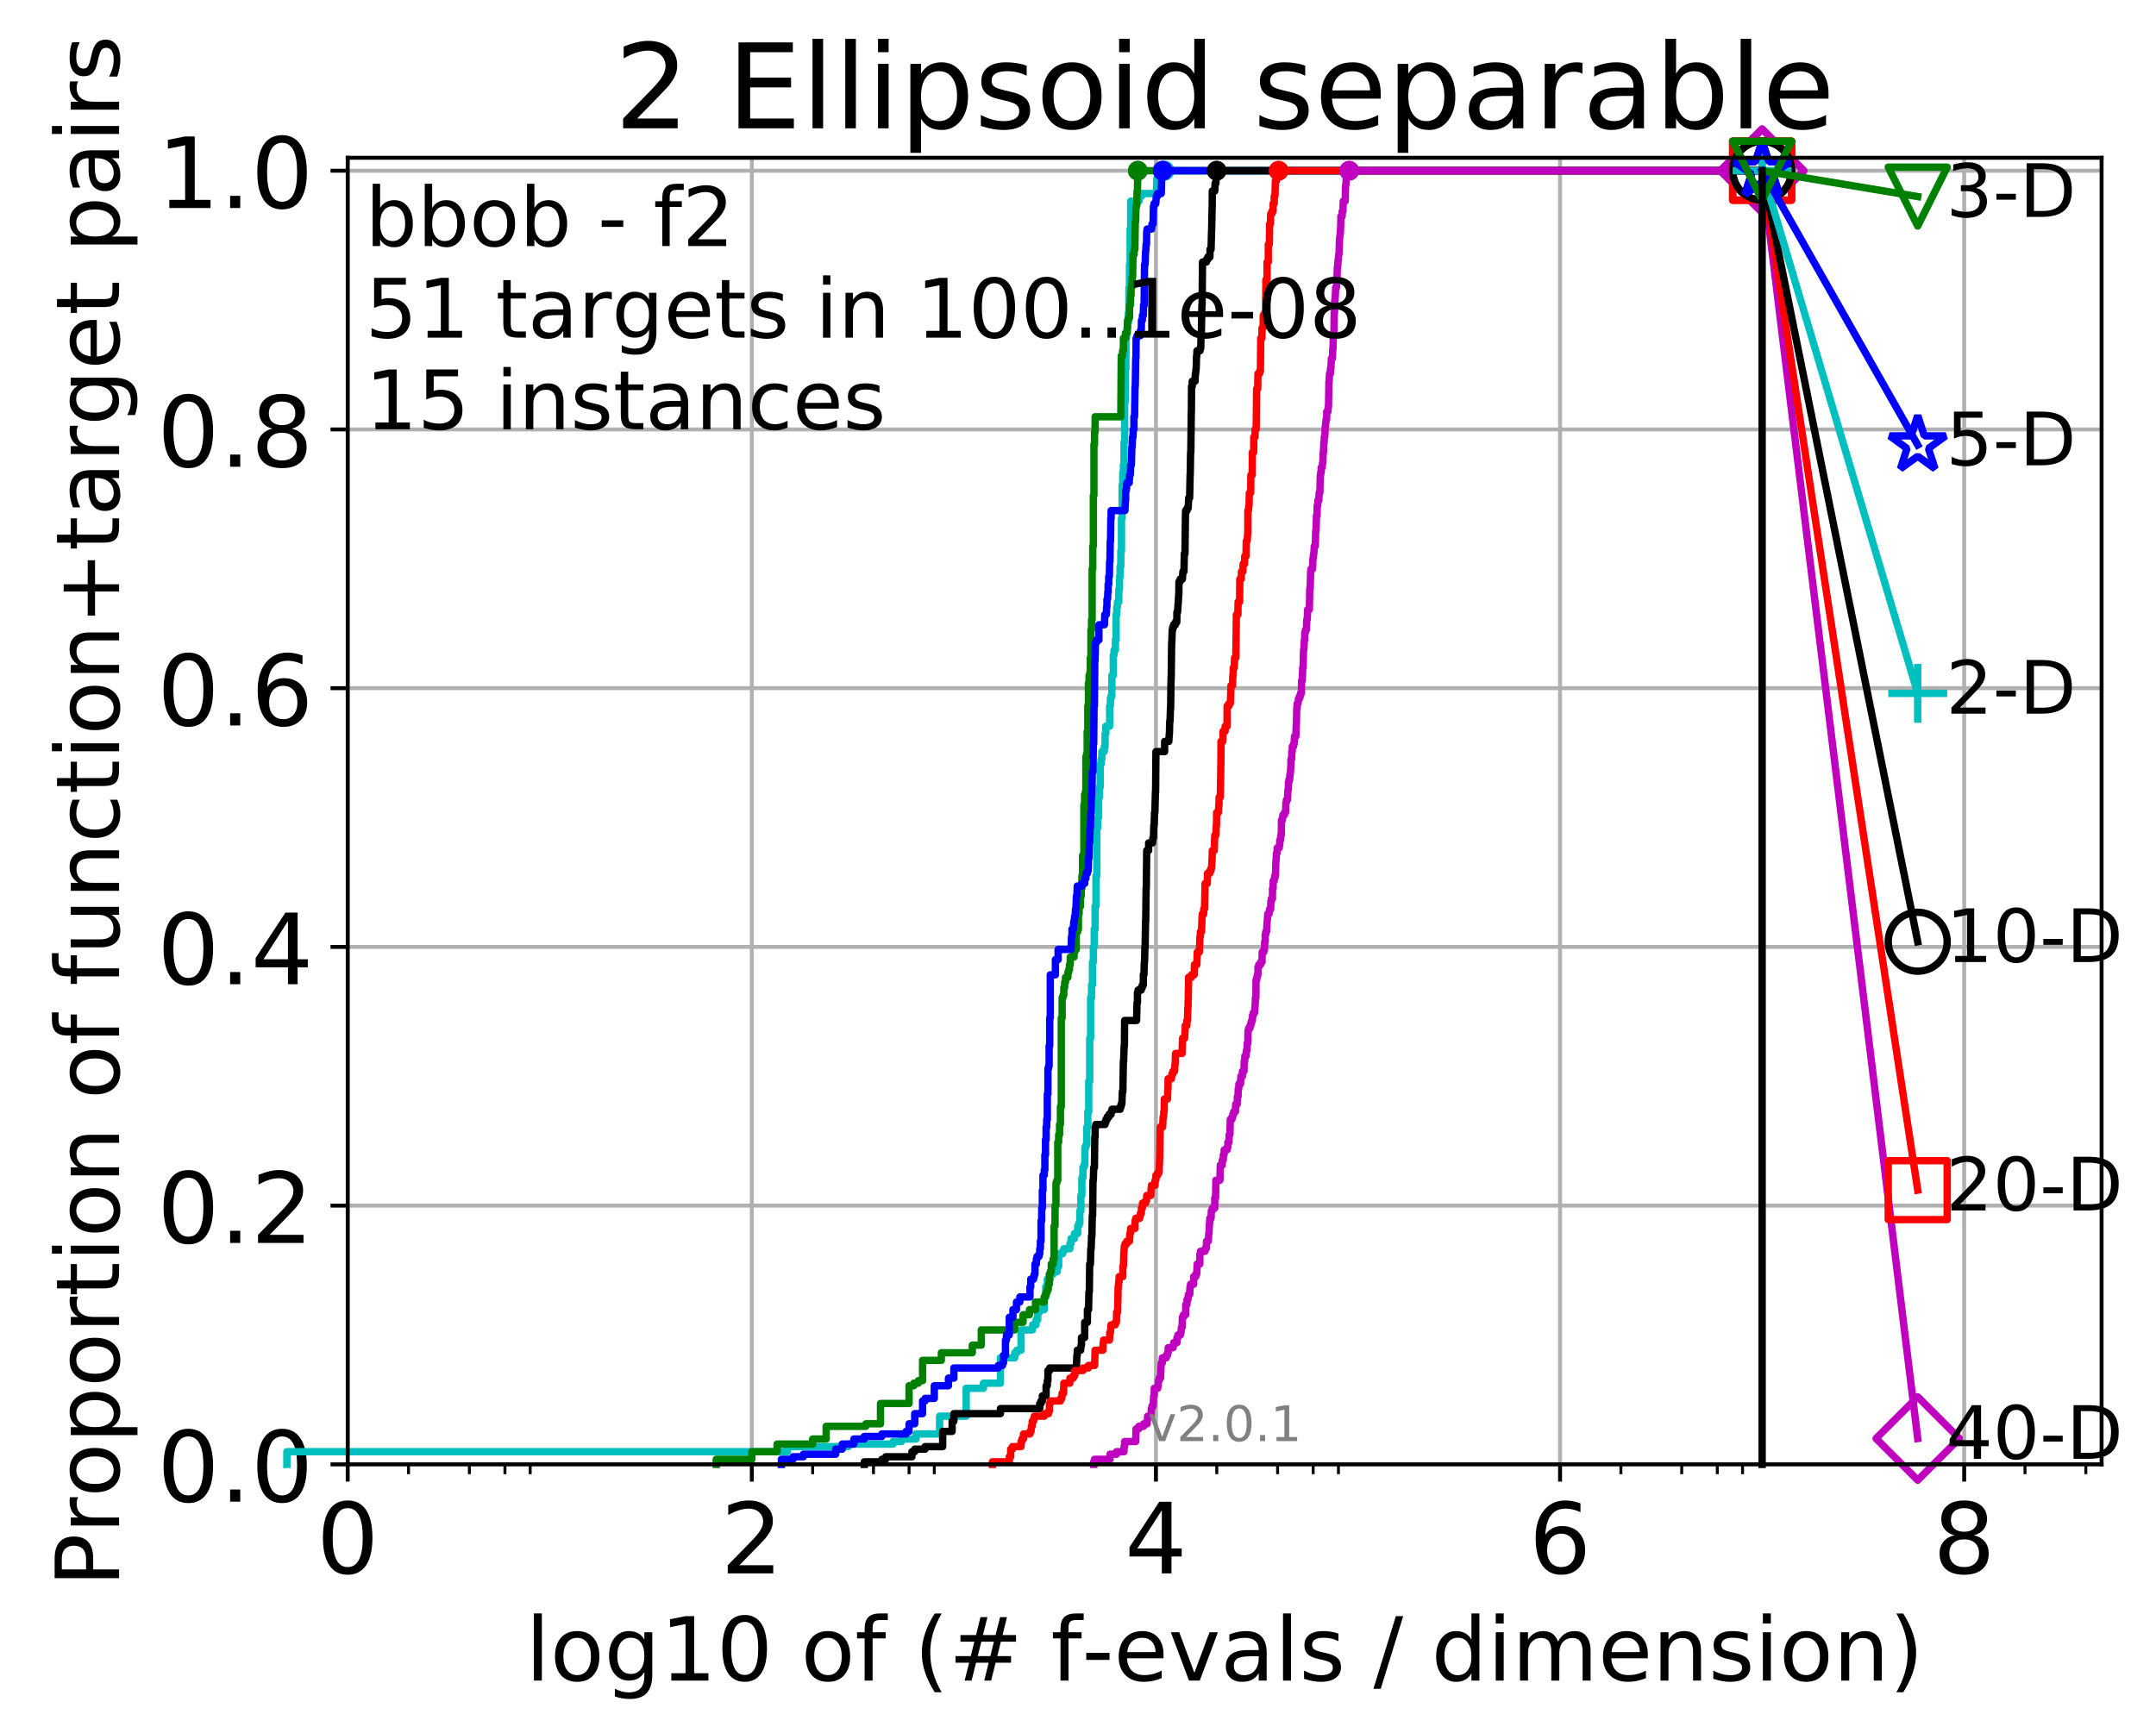 <?xml version="1.0" encoding="utf-8" standalone="no"?>
<!DOCTYPE svg PUBLIC "-//W3C//DTD SVG 1.1//EN"
  "http://www.w3.org/Graphics/SVG/1.1/DTD/svg11.dtd">
<!-- Created with matplotlib (http://matplotlib.org/) -->
<svg height="353pt" version="1.1" viewBox="0 0 439 353" width="439pt" xmlns="http://www.w3.org/2000/svg" xmlns:xlink="http://www.w3.org/1999/xlink">
 <defs>
  <style type="text/css">
*{stroke-linecap:butt;stroke-linejoin:round;}
  </style>
 </defs>
 <g id="figure_1">
  <g id="patch_1">
   <path d="M 0 353.222 
L 439.489 353.222 
L 439.489 0 
L 0 0 
z
" style="fill:#ffffff;"/>
  </g>
  <g id="axes_1">
   <g id="patch_2">
    <path d="M 70.8 298.245 
L 427.92 298.245 
L 427.92 32.133 
L 70.8 32.133 
z
" style="fill:#ffffff;"/>
   </g>
   <g id="matplotlib.axis_1">
    <g id="xtick_1">
     <g id="line2d_1">
      <path clip-path="url(#p3f3b6be54b)" d="M 70.8 298.245 
L 70.8 32.133 
" style="fill:none;stroke:#b0b0b0;stroke-linecap:square;stroke-width:0.8;"/>
     </g>
     <g id="line2d_2">
      <defs>
       <path d="M 0 0 
L 0 3.5 
" id="mad4506b788" style="stroke:#000000;stroke-width:0.8;"/>
      </defs>
      <g>
       <use style="stroke:#000000;stroke-width:0.8;" x="70.8" xlink:href="#mad4506b788" y="298.245"/>
      </g>
     </g>
     <g id="text_1">
      <!-- 0 -->
      <defs>
       <path d="M 31.781 66.406 
Q 24.172 66.406 20.328 58.906 
Q 16.5 51.422 16.5 36.375 
Q 16.5 21.391 20.328 13.891 
Q 24.172 6.391 31.781 6.391 
Q 39.453 6.391 43.281 13.891 
Q 47.125 21.391 47.125 36.375 
Q 47.125 51.422 43.281 58.906 
Q 39.453 66.406 31.781 66.406 
M 31.781 74.219 
Q 44.047 74.219 50.516 64.516 
Q 56.984 54.828 56.984 36.375 
Q 56.984 17.969 50.516 8.266 
Q 44.047 -1.422 31.781 -1.422 
Q 19.531 -1.422 13.062 8.266 
Q 6.594 17.969 6.594 36.375 
Q 6.594 54.828 13.062 64.516 
Q 19.531 74.219 31.781 74.219 
" id="DejaVuSans-30"/>
      </defs>
      <g transform="translate(64.438 320.442)scale(0.2 -0.2)">
       <use xlink:href="#DejaVuSans-30"/>
      </g>
     </g>
    </g>
    <g id="xtick_2">
     <g id="line2d_3">
      <path clip-path="url(#p3f3b6be54b)" d="M 153.086 298.245 
L 153.086 32.133 
" style="fill:none;stroke:#b0b0b0;stroke-linecap:square;stroke-width:0.8;"/>
     </g>
     <g id="line2d_4">
      <g>
       <use style="stroke:#000000;stroke-width:0.8;" x="153.086" xlink:href="#mad4506b788" y="298.245"/>
      </g>
     </g>
     <g id="text_2">
      <!-- 2 -->
      <defs>
       <path d="M 19.188 8.297 
L 53.609 8.297 
L 53.609 0 
L 7.328 0 
L 7.328 8.297 
Q 12.938 14.109 22.625 23.891 
Q 32.328 33.688 34.812 36.531 
Q 39.547 41.844 41.422 45.531 
Q 43.312 49.219 43.312 52.781 
Q 43.312 58.594 39.234 62.25 
Q 35.156 65.922 28.609 65.922 
Q 23.969 65.922 18.812 64.312 
Q 13.672 62.703 7.812 59.422 
L 7.812 69.391 
Q 13.766 71.781 18.938 73 
Q 24.125 74.219 28.422 74.219 
Q 39.75 74.219 46.484 68.547 
Q 53.219 62.891 53.219 53.422 
Q 53.219 48.922 51.531 44.891 
Q 49.859 40.875 45.406 35.406 
Q 44.188 33.984 37.641 27.219 
Q 31.109 20.453 19.188 8.297 
" id="DejaVuSans-32"/>
      </defs>
      <g transform="translate(146.723 320.442)scale(0.2 -0.2)">
       <use xlink:href="#DejaVuSans-32"/>
      </g>
     </g>
    </g>
    <g id="xtick_3">
     <g id="line2d_5">
      <path clip-path="url(#p3f3b6be54b)" d="M 235.371 298.245 
L 235.371 32.133 
" style="fill:none;stroke:#b0b0b0;stroke-linecap:square;stroke-width:0.8;"/>
     </g>
     <g id="line2d_6">
      <g>
       <use style="stroke:#000000;stroke-width:0.8;" x="235.371" xlink:href="#mad4506b788" y="298.245"/>
      </g>
     </g>
     <g id="text_3">
      <!-- 4 -->
      <defs>
       <path d="M 37.797 64.312 
L 12.891 25.391 
L 37.797 25.391 
z
M 35.203 72.906 
L 47.609 72.906 
L 47.609 25.391 
L 58.016 25.391 
L 58.016 17.188 
L 47.609 17.188 
L 47.609 0 
L 37.797 0 
L 37.797 17.188 
L 4.891 17.188 
L 4.891 26.703 
z
" id="DejaVuSans-34"/>
      </defs>
      <g transform="translate(229.009 320.442)scale(0.2 -0.2)">
       <use xlink:href="#DejaVuSans-34"/>
      </g>
     </g>
    </g>
    <g id="xtick_4">
     <g id="line2d_7">
      <path clip-path="url(#p3f3b6be54b)" d="M 317.657 298.245 
L 317.657 32.133 
" style="fill:none;stroke:#b0b0b0;stroke-linecap:square;stroke-width:0.8;"/>
     </g>
     <g id="line2d_8">
      <g>
       <use style="stroke:#000000;stroke-width:0.8;" x="317.657" xlink:href="#mad4506b788" y="298.245"/>
      </g>
     </g>
     <g id="text_4">
      <!-- 6 -->
      <defs>
       <path d="M 33.016 40.375 
Q 26.375 40.375 22.484 35.828 
Q 18.609 31.297 18.609 23.391 
Q 18.609 15.531 22.484 10.953 
Q 26.375 6.391 33.016 6.391 
Q 39.656 6.391 43.531 10.953 
Q 47.406 15.531 47.406 23.391 
Q 47.406 31.297 43.531 35.828 
Q 39.656 40.375 33.016 40.375 
M 52.594 71.297 
L 52.594 62.312 
Q 48.875 64.062 45.094 64.984 
Q 41.312 65.922 37.594 65.922 
Q 27.828 65.922 22.672 59.328 
Q 17.531 52.734 16.797 39.406 
Q 19.672 43.656 24.016 45.922 
Q 28.375 48.188 33.594 48.188 
Q 44.578 48.188 50.953 41.516 
Q 57.328 34.859 57.328 23.391 
Q 57.328 12.156 50.688 5.359 
Q 44.047 -1.422 33.016 -1.422 
Q 20.359 -1.422 13.672 8.266 
Q 6.984 17.969 6.984 36.375 
Q 6.984 53.656 15.188 63.938 
Q 23.391 74.219 37.203 74.219 
Q 40.922 74.219 44.703 73.484 
Q 48.484 72.75 52.594 71.297 
" id="DejaVuSans-36"/>
      </defs>
      <g transform="translate(311.295 320.442)scale(0.2 -0.2)">
       <use xlink:href="#DejaVuSans-36"/>
      </g>
     </g>
    </g>
    <g id="xtick_5">
     <g id="line2d_9">
      <path clip-path="url(#p3f3b6be54b)" d="M 399.943 298.245 
L 399.943 32.133 
" style="fill:none;stroke:#b0b0b0;stroke-linecap:square;stroke-width:0.8;"/>
     </g>
     <g id="line2d_10">
      <g>
       <use style="stroke:#000000;stroke-width:0.8;" x="399.943" xlink:href="#mad4506b788" y="298.245"/>
      </g>
     </g>
     <g id="text_5">
      <!-- 8 -->
      <defs>
       <path d="M 31.781 34.625 
Q 24.75 34.625 20.719 30.859 
Q 16.703 27.094 16.703 20.516 
Q 16.703 13.922 20.719 10.156 
Q 24.75 6.391 31.781 6.391 
Q 38.812 6.391 42.859 10.172 
Q 46.922 13.969 46.922 20.516 
Q 46.922 27.094 42.891 30.859 
Q 38.875 34.625 31.781 34.625 
M 21.922 38.812 
Q 15.578 40.375 12.031 44.719 
Q 8.5 49.078 8.5 55.328 
Q 8.5 64.062 14.719 69.141 
Q 20.953 74.219 31.781 74.219 
Q 42.672 74.219 48.875 69.141 
Q 55.078 64.062 55.078 55.328 
Q 55.078 49.078 51.531 44.719 
Q 48 40.375 41.703 38.812 
Q 48.828 37.156 52.797 32.312 
Q 56.781 27.484 56.781 20.516 
Q 56.781 9.906 50.312 4.234 
Q 43.844 -1.422 31.781 -1.422 
Q 19.734 -1.422 13.25 4.234 
Q 6.781 9.906 6.781 20.516 
Q 6.781 27.484 10.781 32.312 
Q 14.797 37.156 21.922 38.812 
M 18.312 54.391 
Q 18.312 48.734 21.844 45.562 
Q 25.391 42.391 31.781 42.391 
Q 38.141 42.391 41.719 45.562 
Q 45.312 48.734 45.312 54.391 
Q 45.312 60.062 41.719 63.234 
Q 38.141 66.406 31.781 66.406 
Q 25.391 66.406 21.844 63.234 
Q 18.312 60.062 18.312 54.391 
" id="DejaVuSans-38"/>
      </defs>
      <g transform="translate(393.58 320.442)scale(0.2 -0.2)">
       <use xlink:href="#DejaVuSans-38"/>
      </g>
     </g>
    </g>
    <g id="xtick_6">
     <g id="line2d_11">
      <defs>
       <path d="M 0 0 
L 0 2 
" id="m50548932fe" style="stroke:#000000;stroke-width:0.6;"/>
      </defs>
      <g>
       <use style="stroke:#000000;stroke-width:0.6;" x="83.185" xlink:href="#m50548932fe" y="298.245"/>
      </g>
     </g>
    </g>
    <g id="xtick_7">
     <g id="line2d_12">
      <g>
       <use style="stroke:#000000;stroke-width:0.6;" x="95.57" xlink:href="#m50548932fe" y="298.245"/>
      </g>
     </g>
    </g>
    <g id="xtick_8">
     <g id="line2d_13">
      <g>
       <use style="stroke:#000000;stroke-width:0.6;" x="102.815" xlink:href="#m50548932fe" y="298.245"/>
      </g>
     </g>
    </g>
    <g id="xtick_9">
     <g id="line2d_14">
      <g>
       <use style="stroke:#000000;stroke-width:0.6;" x="107.956" xlink:href="#m50548932fe" y="298.245"/>
      </g>
     </g>
    </g>
    <g id="xtick_10">
     <g id="line2d_15">
      <g>
       <use style="stroke:#000000;stroke-width:0.6;" x="165.471" xlink:href="#m50548932fe" y="298.245"/>
      </g>
     </g>
    </g>
    <g id="xtick_11">
     <g id="line2d_16">
      <g>
       <use style="stroke:#000000;stroke-width:0.6;" x="177.856" xlink:href="#m50548932fe" y="298.245"/>
      </g>
     </g>
    </g>
    <g id="xtick_12">
     <g id="line2d_17">
      <g>
       <use style="stroke:#000000;stroke-width:0.6;" x="185.101" xlink:href="#m50548932fe" y="298.245"/>
      </g>
     </g>
    </g>
    <g id="xtick_13">
     <g id="line2d_18">
      <g>
       <use style="stroke:#000000;stroke-width:0.6;" x="190.241" xlink:href="#m50548932fe" y="298.245"/>
      </g>
     </g>
    </g>
    <g id="xtick_14">
     <g id="line2d_19">
      <g>
       <use style="stroke:#000000;stroke-width:0.6;" x="247.757" xlink:href="#m50548932fe" y="298.245"/>
      </g>
     </g>
    </g>
    <g id="xtick_15">
     <g id="line2d_20">
      <g>
       <use style="stroke:#000000;stroke-width:0.6;" x="260.142" xlink:href="#m50548932fe" y="298.245"/>
      </g>
     </g>
    </g>
    <g id="xtick_16">
     <g id="line2d_21">
      <g>
       <use style="stroke:#000000;stroke-width:0.6;" x="267.387" xlink:href="#m50548932fe" y="298.245"/>
      </g>
     </g>
    </g>
    <g id="xtick_17">
     <g id="line2d_22">
      <g>
       <use style="stroke:#000000;stroke-width:0.6;" x="272.527" xlink:href="#m50548932fe" y="298.245"/>
      </g>
     </g>
    </g>
    <g id="xtick_18">
     <g id="line2d_23">
      <g>
       <use style="stroke:#000000;stroke-width:0.6;" x="330.042" xlink:href="#m50548932fe" y="298.245"/>
      </g>
     </g>
    </g>
    <g id="xtick_19">
     <g id="line2d_24">
      <g>
       <use style="stroke:#000000;stroke-width:0.6;" x="342.428" xlink:href="#m50548932fe" y="298.245"/>
      </g>
     </g>
    </g>
    <g id="xtick_20">
     <g id="line2d_25">
      <g>
       <use style="stroke:#000000;stroke-width:0.6;" x="349.673" xlink:href="#m50548932fe" y="298.245"/>
      </g>
     </g>
    </g>
    <g id="xtick_21">
     <g id="line2d_26">
      <g>
       <use style="stroke:#000000;stroke-width:0.6;" x="354.813" xlink:href="#m50548932fe" y="298.245"/>
      </g>
     </g>
    </g>
    <g id="xtick_22">
     <g id="line2d_27">
      <g>
       <use style="stroke:#000000;stroke-width:0.6;" x="412.328" xlink:href="#m50548932fe" y="298.245"/>
      </g>
     </g>
    </g>
    <g id="xtick_23">
     <g id="line2d_28">
      <g>
       <use style="stroke:#000000;stroke-width:0.6;" x="424.713" xlink:href="#m50548932fe" y="298.245"/>
      </g>
     </g>
    </g>
    <g id="text_6">
     <!-- log10 of (# f-evals / dimension) -->
     <defs>
      <path d="M 9.422 75.984 
L 18.406 75.984 
L 18.406 0 
L 9.422 0 
z
" id="DejaVuSans-6c"/>
      <path d="M 30.609 48.391 
Q 23.391 48.391 19.188 42.75 
Q 14.984 37.109 14.984 27.297 
Q 14.984 17.484 19.156 11.844 
Q 23.344 6.203 30.609 6.203 
Q 37.797 6.203 41.984 11.859 
Q 46.188 17.531 46.188 27.297 
Q 46.188 37.016 41.984 42.703 
Q 37.797 48.391 30.609 48.391 
M 30.609 56 
Q 42.328 56 49.016 48.375 
Q 55.719 40.766 55.719 27.297 
Q 55.719 13.875 49.016 6.219 
Q 42.328 -1.422 30.609 -1.422 
Q 18.844 -1.422 12.172 6.219 
Q 5.516 13.875 5.516 27.297 
Q 5.516 40.766 12.172 48.375 
Q 18.844 56 30.609 56 
" id="DejaVuSans-6f"/>
      <path d="M 45.406 27.984 
Q 45.406 37.75 41.375 43.109 
Q 37.359 48.484 30.078 48.484 
Q 22.859 48.484 18.828 43.109 
Q 14.797 37.75 14.797 27.984 
Q 14.797 18.266 18.828 12.891 
Q 22.859 7.516 30.078 7.516 
Q 37.359 7.516 41.375 12.891 
Q 45.406 18.266 45.406 27.984 
M 54.391 6.781 
Q 54.391 -7.172 48.188 -13.984 
Q 42 -20.797 29.203 -20.797 
Q 24.469 -20.797 20.266 -20.094 
Q 16.062 -19.391 12.109 -17.922 
L 12.109 -9.188 
Q 16.062 -11.328 19.922 -12.344 
Q 23.781 -13.375 27.781 -13.375 
Q 36.625 -13.375 41.016 -8.766 
Q 45.406 -4.156 45.406 5.172 
L 45.406 9.625 
Q 42.625 4.781 38.281 2.391 
Q 33.938 0 27.875 0 
Q 17.828 0 11.672 7.656 
Q 5.516 15.328 5.516 27.984 
Q 5.516 40.672 11.672 48.328 
Q 17.828 56 27.875 56 
Q 33.938 56 38.281 53.609 
Q 42.625 51.219 45.406 46.391 
L 45.406 54.688 
L 54.391 54.688 
z
" id="DejaVuSans-67"/>
      <path d="M 12.406 8.297 
L 28.516 8.297 
L 28.516 63.922 
L 10.984 60.406 
L 10.984 69.391 
L 28.422 72.906 
L 38.281 72.906 
L 38.281 8.297 
L 54.391 8.297 
L 54.391 0 
L 12.406 0 
z
" id="DejaVuSans-31"/>
      <path id="DejaVuSans-20"/>
      <path d="M 37.109 75.984 
L 37.109 68.5 
L 28.516 68.5 
Q 23.688 68.5 21.797 66.547 
Q 19.922 64.594 19.922 59.516 
L 19.922 54.688 
L 34.719 54.688 
L 34.719 47.703 
L 19.922 47.703 
L 19.922 0 
L 10.891 0 
L 10.891 47.703 
L 2.297 47.703 
L 2.297 54.688 
L 10.891 54.688 
L 10.891 58.5 
Q 10.891 67.625 15.141 71.797 
Q 19.391 75.984 28.609 75.984 
z
" id="DejaVuSans-66"/>
      <path d="M 31 75.875 
Q 24.469 64.656 21.281 53.656 
Q 18.109 42.672 18.109 31.391 
Q 18.109 20.125 21.312 9.062 
Q 24.516 -2 31 -13.188 
L 23.188 -13.188 
Q 15.875 -1.703 12.234 9.375 
Q 8.594 20.453 8.594 31.391 
Q 8.594 42.281 12.203 53.312 
Q 15.828 64.359 23.188 75.875 
z
" id="DejaVuSans-28"/>
      <path d="M 51.125 44 
L 36.922 44 
L 32.812 27.688 
L 47.125 27.688 
z
M 43.797 71.781 
L 38.719 51.516 
L 52.984 51.516 
L 58.109 71.781 
L 65.922 71.781 
L 60.891 51.516 
L 76.125 51.516 
L 76.125 44 
L 58.984 44 
L 54.984 27.688 
L 70.516 27.688 
L 70.516 20.219 
L 53.078 20.219 
L 48 0 
L 40.188 0 
L 45.219 20.219 
L 30.906 20.219 
L 25.875 0 
L 18.016 0 
L 23.094 20.219 
L 7.719 20.219 
L 7.719 27.688 
L 24.906 27.688 
L 29 44 
L 13.281 44 
L 13.281 51.516 
L 30.906 51.516 
L 35.891 71.781 
z
" id="DejaVuSans-23"/>
      <path d="M 4.891 31.391 
L 31.203 31.391 
L 31.203 23.391 
L 4.891 23.391 
z
" id="DejaVuSans-2d"/>
      <path d="M 56.203 29.594 
L 56.203 25.203 
L 14.891 25.203 
Q 15.484 15.922 20.484 11.062 
Q 25.484 6.203 34.422 6.203 
Q 39.594 6.203 44.453 7.469 
Q 49.312 8.734 54.109 11.281 
L 54.109 2.781 
Q 49.266 0.734 44.188 -0.344 
Q 39.109 -1.422 33.891 -1.422 
Q 20.797 -1.422 13.156 6.188 
Q 5.516 13.812 5.516 26.812 
Q 5.516 40.234 12.766 48.109 
Q 20.016 56 32.328 56 
Q 43.359 56 49.781 48.891 
Q 56.203 41.797 56.203 29.594 
M 47.219 32.234 
Q 47.125 39.594 43.094 43.984 
Q 39.062 48.391 32.422 48.391 
Q 24.906 48.391 20.391 44.141 
Q 15.875 39.891 15.188 32.172 
z
" id="DejaVuSans-65"/>
      <path d="M 2.984 54.688 
L 12.5 54.688 
L 29.594 8.797 
L 46.688 54.688 
L 56.203 54.688 
L 35.688 0 
L 23.484 0 
z
" id="DejaVuSans-76"/>
      <path d="M 34.281 27.484 
Q 23.391 27.484 19.188 25 
Q 14.984 22.516 14.984 16.5 
Q 14.984 11.719 18.141 8.906 
Q 21.297 6.109 26.703 6.109 
Q 34.188 6.109 38.703 11.406 
Q 43.219 16.703 43.219 25.484 
L 43.219 27.484 
z
M 52.203 31.203 
L 52.203 0 
L 43.219 0 
L 43.219 8.297 
Q 40.141 3.328 35.547 0.953 
Q 30.953 -1.422 24.312 -1.422 
Q 15.922 -1.422 10.953 3.297 
Q 6 8.016 6 15.922 
Q 6 25.141 12.172 29.828 
Q 18.359 34.516 30.609 34.516 
L 43.219 34.516 
L 43.219 35.406 
Q 43.219 41.609 39.141 45 
Q 35.062 48.391 27.688 48.391 
Q 23 48.391 18.547 47.266 
Q 14.109 46.141 10.016 43.891 
L 10.016 52.203 
Q 14.938 54.109 19.578 55.047 
Q 24.219 56 28.609 56 
Q 40.484 56 46.344 49.844 
Q 52.203 43.703 52.203 31.203 
" id="DejaVuSans-61"/>
      <path d="M 44.281 53.078 
L 44.281 44.578 
Q 40.484 46.531 36.375 47.5 
Q 32.281 48.484 27.875 48.484 
Q 21.188 48.484 17.844 46.438 
Q 14.5 44.391 14.5 40.281 
Q 14.5 37.156 16.891 35.375 
Q 19.281 33.594 26.516 31.984 
L 29.594 31.297 
Q 39.156 29.25 43.188 25.516 
Q 47.219 21.781 47.219 15.094 
Q 47.219 7.469 41.188 3.016 
Q 35.156 -1.422 24.609 -1.422 
Q 20.219 -1.422 15.453 -0.562 
Q 10.688 0.297 5.422 2 
L 5.422 11.281 
Q 10.406 8.688 15.234 7.391 
Q 20.062 6.109 24.812 6.109 
Q 31.156 6.109 34.562 8.281 
Q 37.984 10.453 37.984 14.406 
Q 37.984 18.062 35.516 20.016 
Q 33.062 21.969 24.703 23.781 
L 21.578 24.516 
Q 13.234 26.266 9.516 29.906 
Q 5.812 33.547 5.812 39.891 
Q 5.812 47.609 11.281 51.797 
Q 16.75 56 26.812 56 
Q 31.781 56 36.172 55.266 
Q 40.578 54.547 44.281 53.078 
" id="DejaVuSans-73"/>
      <path d="M 25.391 72.906 
L 33.688 72.906 
L 8.297 -9.281 
L 0 -9.281 
z
" id="DejaVuSans-2f"/>
      <path d="M 45.406 46.391 
L 45.406 75.984 
L 54.391 75.984 
L 54.391 0 
L 45.406 0 
L 45.406 8.203 
Q 42.578 3.328 38.25 0.953 
Q 33.938 -1.422 27.875 -1.422 
Q 17.969 -1.422 11.734 6.484 
Q 5.516 14.406 5.516 27.297 
Q 5.516 40.188 11.734 48.094 
Q 17.969 56 27.875 56 
Q 33.938 56 38.25 53.625 
Q 42.578 51.266 45.406 46.391 
M 14.797 27.297 
Q 14.797 17.391 18.875 11.75 
Q 22.953 6.109 30.078 6.109 
Q 37.203 6.109 41.297 11.75 
Q 45.406 17.391 45.406 27.297 
Q 45.406 37.203 41.297 42.844 
Q 37.203 48.484 30.078 48.484 
Q 22.953 48.484 18.875 42.844 
Q 14.797 37.203 14.797 27.297 
" id="DejaVuSans-64"/>
      <path d="M 9.422 54.688 
L 18.406 54.688 
L 18.406 0 
L 9.422 0 
z
M 9.422 75.984 
L 18.406 75.984 
L 18.406 64.594 
L 9.422 64.594 
z
" id="DejaVuSans-69"/>
      <path d="M 52 44.188 
Q 55.375 50.25 60.062 53.125 
Q 64.75 56 71.094 56 
Q 79.641 56 84.281 50.016 
Q 88.922 44.047 88.922 33.016 
L 88.922 0 
L 79.891 0 
L 79.891 32.719 
Q 79.891 40.578 77.094 44.375 
Q 74.312 48.188 68.609 48.188 
Q 61.625 48.188 57.562 43.547 
Q 53.516 38.922 53.516 30.906 
L 53.516 0 
L 44.484 0 
L 44.484 32.719 
Q 44.484 40.625 41.703 44.406 
Q 38.922 48.188 33.109 48.188 
Q 26.219 48.188 22.156 43.531 
Q 18.109 38.875 18.109 30.906 
L 18.109 0 
L 9.078 0 
L 9.078 54.688 
L 18.109 54.688 
L 18.109 46.188 
Q 21.188 51.219 25.484 53.609 
Q 29.781 56 35.688 56 
Q 41.656 56 45.828 52.969 
Q 50 49.953 52 44.188 
" id="DejaVuSans-6d"/>
      <path d="M 54.891 33.016 
L 54.891 0 
L 45.906 0 
L 45.906 32.719 
Q 45.906 40.484 42.875 44.328 
Q 39.844 48.188 33.797 48.188 
Q 26.516 48.188 22.312 43.547 
Q 18.109 38.922 18.109 30.906 
L 18.109 0 
L 9.078 0 
L 9.078 54.688 
L 18.109 54.688 
L 18.109 46.188 
Q 21.344 51.125 25.703 53.562 
Q 30.078 56 35.797 56 
Q 45.219 56 50.047 50.172 
Q 54.891 44.344 54.891 33.016 
" id="DejaVuSans-6e"/>
      <path d="M 8.016 75.875 
L 15.828 75.875 
Q 23.141 64.359 26.781 53.312 
Q 30.422 42.281 30.422 31.391 
Q 30.422 20.453 26.781 9.375 
Q 23.141 -1.703 15.828 -13.188 
L 8.016 -13.188 
Q 14.5 -2 17.703 9.062 
Q 20.906 20.125 20.906 31.391 
Q 20.906 42.672 17.703 53.656 
Q 14.5 64.656 8.016 75.875 
" id="DejaVuSans-29"/>
     </defs>
     <g transform="translate(107.015 342.279)scale(0.18 -0.18)">
      <use xlink:href="#DejaVuSans-6c"/>
      <use x="27.783" xlink:href="#DejaVuSans-6f"/>
      <use x="88.965" xlink:href="#DejaVuSans-67"/>
      <use x="152.441" xlink:href="#DejaVuSans-31"/>
      <use x="216.064" xlink:href="#DejaVuSans-30"/>
      <use x="279.688" xlink:href="#DejaVuSans-20"/>
      <use x="311.475" xlink:href="#DejaVuSans-6f"/>
      <use x="372.656" xlink:href="#DejaVuSans-66"/>
      <use x="407.861" xlink:href="#DejaVuSans-20"/>
      <use x="439.648" xlink:href="#DejaVuSans-28"/>
      <use x="478.662" xlink:href="#DejaVuSans-23"/>
      <use x="562.451" xlink:href="#DejaVuSans-20"/>
      <use x="594.238" xlink:href="#DejaVuSans-66"/>
      <use x="629.365" xlink:href="#DejaVuSans-2d"/>
      <use x="665.449" xlink:href="#DejaVuSans-65"/>
      <use x="726.973" xlink:href="#DejaVuSans-76"/>
      <use x="786.152" xlink:href="#DejaVuSans-61"/>
      <use x="847.432" xlink:href="#DejaVuSans-6c"/>
      <use x="875.215" xlink:href="#DejaVuSans-73"/>
      <use x="927.314" xlink:href="#DejaVuSans-20"/>
      <use x="959.102" xlink:href="#DejaVuSans-2f"/>
      <use x="992.793" xlink:href="#DejaVuSans-20"/>
      <use x="1024.58" xlink:href="#DejaVuSans-64"/>
      <use x="1088.057" xlink:href="#DejaVuSans-69"/>
      <use x="1115.84" xlink:href="#DejaVuSans-6d"/>
      <use x="1213.252" xlink:href="#DejaVuSans-65"/>
      <use x="1274.775" xlink:href="#DejaVuSans-6e"/>
      <use x="1338.154" xlink:href="#DejaVuSans-73"/>
      <use x="1390.254" xlink:href="#DejaVuSans-69"/>
      <use x="1418.037" xlink:href="#DejaVuSans-6f"/>
      <use x="1479.219" xlink:href="#DejaVuSans-6e"/>
      <use x="1542.598" xlink:href="#DejaVuSans-29"/>
     </g>
    </g>
   </g>
   <g id="matplotlib.axis_2">
    <g id="ytick_1">
     <g id="line2d_29">
      <path clip-path="url(#p3f3b6be54b)" d="M 70.8 298.245 
L 427.92 298.245 
" style="fill:none;stroke:#b0b0b0;stroke-linecap:square;stroke-width:0.8;"/>
     </g>
     <g id="line2d_30">
      <defs>
       <path d="M 0 0 
L -3.5 0 
" id="mf6c291476e" style="stroke:#000000;stroke-width:0.8;"/>
      </defs>
      <g>
       <use style="stroke:#000000;stroke-width:0.8;" x="70.8" xlink:href="#mf6c291476e" y="298.245"/>
      </g>
     </g>
     <g id="text_7">
      <!-- 0.0 -->
      <defs>
       <path d="M 10.688 12.406 
L 21 12.406 
L 21 0 
L 10.688 0 
z
" id="DejaVuSans-2e"/>
      </defs>
      <g transform="translate(31.994 305.844)scale(0.2 -0.2)">
       <use xlink:href="#DejaVuSans-30"/>
       <use x="63.623" xlink:href="#DejaVuSans-2e"/>
       <use x="95.41" xlink:href="#DejaVuSans-30"/>
      </g>
     </g>
    </g>
    <g id="ytick_2">
     <g id="line2d_31">
      <path clip-path="url(#p3f3b6be54b)" d="M 70.8 245.55 
L 427.92 245.55 
" style="fill:none;stroke:#b0b0b0;stroke-linecap:square;stroke-width:0.8;"/>
     </g>
     <g id="line2d_32">
      <g>
       <use style="stroke:#000000;stroke-width:0.8;" x="70.8" xlink:href="#mf6c291476e" y="245.55"/>
      </g>
     </g>
     <g id="text_8">
      <!-- 0.2 -->
      <g transform="translate(31.994 253.148)scale(0.2 -0.2)">
       <use xlink:href="#DejaVuSans-30"/>
       <use x="63.623" xlink:href="#DejaVuSans-2e"/>
       <use x="95.41" xlink:href="#DejaVuSans-32"/>
      </g>
     </g>
    </g>
    <g id="ytick_3">
     <g id="line2d_33">
      <path clip-path="url(#p3f3b6be54b)" d="M 70.8 192.854 
L 427.92 192.854 
" style="fill:none;stroke:#b0b0b0;stroke-linecap:square;stroke-width:0.8;"/>
     </g>
     <g id="line2d_34">
      <g>
       <use style="stroke:#000000;stroke-width:0.8;" x="70.8" xlink:href="#mf6c291476e" y="192.854"/>
      </g>
     </g>
     <g id="text_9">
      <!-- 0.4 -->
      <g transform="translate(31.994 200.453)scale(0.2 -0.2)">
       <use xlink:href="#DejaVuSans-30"/>
       <use x="63.623" xlink:href="#DejaVuSans-2e"/>
       <use x="95.41" xlink:href="#DejaVuSans-34"/>
      </g>
     </g>
    </g>
    <g id="ytick_4">
     <g id="line2d_35">
      <path clip-path="url(#p3f3b6be54b)" d="M 70.8 140.159 
L 427.92 140.159 
" style="fill:none;stroke:#b0b0b0;stroke-linecap:square;stroke-width:0.8;"/>
     </g>
     <g id="line2d_36">
      <g>
       <use style="stroke:#000000;stroke-width:0.8;" x="70.8" xlink:href="#mf6c291476e" y="140.159"/>
      </g>
     </g>
     <g id="text_10">
      <!-- 0.6 -->
      <g transform="translate(31.994 147.757)scale(0.2 -0.2)">
       <use xlink:href="#DejaVuSans-30"/>
       <use x="63.623" xlink:href="#DejaVuSans-2e"/>
       <use x="95.41" xlink:href="#DejaVuSans-36"/>
      </g>
     </g>
    </g>
    <g id="ytick_5">
     <g id="line2d_37">
      <path clip-path="url(#p3f3b6be54b)" d="M 70.8 87.464 
L 427.92 87.464 
" style="fill:none;stroke:#b0b0b0;stroke-linecap:square;stroke-width:0.8;"/>
     </g>
     <g id="line2d_38">
      <g>
       <use style="stroke:#000000;stroke-width:0.8;" x="70.8" xlink:href="#mf6c291476e" y="87.464"/>
      </g>
     </g>
     <g id="text_11">
      <!-- 0.8 -->
      <g transform="translate(31.994 95.062)scale(0.2 -0.2)">
       <use xlink:href="#DejaVuSans-30"/>
       <use x="63.623" xlink:href="#DejaVuSans-2e"/>
       <use x="95.41" xlink:href="#DejaVuSans-38"/>
      </g>
     </g>
    </g>
    <g id="ytick_6">
     <g id="line2d_39">
      <path clip-path="url(#p3f3b6be54b)" d="M 70.8 34.768 
L 427.92 34.768 
" style="fill:none;stroke:#b0b0b0;stroke-linecap:square;stroke-width:0.8;"/>
     </g>
     <g id="line2d_40">
      <g>
       <use style="stroke:#000000;stroke-width:0.8;" x="70.8" xlink:href="#mf6c291476e" y="34.768"/>
      </g>
     </g>
     <g id="text_12">
      <!-- 1.0 -->
      <g transform="translate(31.994 42.367)scale(0.2 -0.2)">
       <use xlink:href="#DejaVuSans-31"/>
       <use x="63.623" xlink:href="#DejaVuSans-2e"/>
       <use x="95.41" xlink:href="#DejaVuSans-30"/>
      </g>
     </g>
    </g>
    <g id="text_13">
     <!-- Proportion of function+target pairs -->
     <defs>
      <path d="M 19.672 64.797 
L 19.672 37.406 
L 32.078 37.406 
Q 38.969 37.406 42.719 40.969 
Q 46.484 44.531 46.484 51.125 
Q 46.484 57.672 42.719 61.234 
Q 38.969 64.797 32.078 64.797 
z
M 9.812 72.906 
L 32.078 72.906 
Q 44.344 72.906 50.609 67.359 
Q 56.891 61.812 56.891 51.125 
Q 56.891 40.328 50.609 34.812 
Q 44.344 29.297 32.078 29.297 
L 19.672 29.297 
L 19.672 0 
L 9.812 0 
z
" id="DejaVuSans-50"/>
      <path d="M 41.109 46.297 
Q 39.594 47.172 37.812 47.578 
Q 36.031 48 33.891 48 
Q 26.266 48 22.188 43.047 
Q 18.109 38.094 18.109 28.812 
L 18.109 0 
L 9.078 0 
L 9.078 54.688 
L 18.109 54.688 
L 18.109 46.188 
Q 20.953 51.172 25.484 53.578 
Q 30.031 56 36.531 56 
Q 37.453 56 38.578 55.875 
Q 39.703 55.766 41.062 55.516 
z
" id="DejaVuSans-72"/>
      <path d="M 18.109 8.203 
L 18.109 -20.797 
L 9.078 -20.797 
L 9.078 54.688 
L 18.109 54.688 
L 18.109 46.391 
Q 20.953 51.266 25.266 53.625 
Q 29.594 56 35.594 56 
Q 45.562 56 51.781 48.094 
Q 58.016 40.188 58.016 27.297 
Q 58.016 14.406 51.781 6.484 
Q 45.562 -1.422 35.594 -1.422 
Q 29.594 -1.422 25.266 0.953 
Q 20.953 3.328 18.109 8.203 
M 48.688 27.297 
Q 48.688 37.203 44.609 42.844 
Q 40.531 48.484 33.406 48.484 
Q 26.266 48.484 22.188 42.844 
Q 18.109 37.203 18.109 27.297 
Q 18.109 17.391 22.188 11.75 
Q 26.266 6.109 33.406 6.109 
Q 40.531 6.109 44.609 11.75 
Q 48.688 17.391 48.688 27.297 
" id="DejaVuSans-70"/>
      <path d="M 18.312 70.219 
L 18.312 54.688 
L 36.812 54.688 
L 36.812 47.703 
L 18.312 47.703 
L 18.312 18.016 
Q 18.312 11.328 20.141 9.422 
Q 21.969 7.516 27.594 7.516 
L 36.812 7.516 
L 36.812 0 
L 27.594 0 
Q 17.188 0 13.234 3.875 
Q 9.281 7.766 9.281 18.016 
L 9.281 47.703 
L 2.688 47.703 
L 2.688 54.688 
L 9.281 54.688 
L 9.281 70.219 
z
" id="DejaVuSans-74"/>
      <path d="M 8.5 21.578 
L 8.5 54.688 
L 17.484 54.688 
L 17.484 21.922 
Q 17.484 14.156 20.5 10.266 
Q 23.531 6.391 29.594 6.391 
Q 36.859 6.391 41.078 11.031 
Q 45.312 15.672 45.312 23.688 
L 45.312 54.688 
L 54.297 54.688 
L 54.297 0 
L 45.312 0 
L 45.312 8.406 
Q 42.047 3.422 37.719 1 
Q 33.406 -1.422 27.688 -1.422 
Q 18.266 -1.422 13.375 4.438 
Q 8.5 10.297 8.5 21.578 
M 31.109 56 
z
" id="DejaVuSans-75"/>
      <path d="M 48.781 52.594 
L 48.781 44.188 
Q 44.969 46.297 41.141 47.344 
Q 37.312 48.391 33.406 48.391 
Q 24.656 48.391 19.812 42.844 
Q 14.984 37.312 14.984 27.297 
Q 14.984 17.281 19.812 11.734 
Q 24.656 6.203 33.406 6.203 
Q 37.312 6.203 41.141 7.25 
Q 44.969 8.297 48.781 10.406 
L 48.781 2.094 
Q 45.016 0.344 40.984 -0.531 
Q 36.969 -1.422 32.422 -1.422 
Q 20.062 -1.422 12.781 6.344 
Q 5.516 14.109 5.516 27.297 
Q 5.516 40.672 12.859 48.328 
Q 20.219 56 33.016 56 
Q 37.156 56 41.109 55.141 
Q 45.062 54.297 48.781 52.594 
" id="DejaVuSans-63"/>
      <path d="M 46 62.703 
L 46 35.5 
L 73.188 35.5 
L 73.188 27.203 
L 46 27.203 
L 46 0 
L 37.797 0 
L 37.797 27.203 
L 10.594 27.203 
L 10.594 35.5 
L 37.797 35.5 
L 37.797 62.703 
z
" id="DejaVuSans-2b"/>
     </defs>
     <g transform="translate(24.25 323.179)rotate(-90)scale(0.18 -0.18)">
      <use xlink:href="#DejaVuSans-50"/>
      <use x="60.287" xlink:href="#DejaVuSans-72"/>
      <use x="101.369" xlink:href="#DejaVuSans-6f"/>
      <use x="162.551" xlink:href="#DejaVuSans-70"/>
      <use x="226.027" xlink:href="#DejaVuSans-6f"/>
      <use x="287.209" xlink:href="#DejaVuSans-72"/>
      <use x="328.322" xlink:href="#DejaVuSans-74"/>
      <use x="367.531" xlink:href="#DejaVuSans-69"/>
      <use x="395.314" xlink:href="#DejaVuSans-6f"/>
      <use x="456.496" xlink:href="#DejaVuSans-6e"/>
      <use x="519.875" xlink:href="#DejaVuSans-20"/>
      <use x="551.662" xlink:href="#DejaVuSans-6f"/>
      <use x="612.844" xlink:href="#DejaVuSans-66"/>
      <use x="648.049" xlink:href="#DejaVuSans-20"/>
      <use x="679.836" xlink:href="#DejaVuSans-66"/>
      <use x="715.041" xlink:href="#DejaVuSans-75"/>
      <use x="778.42" xlink:href="#DejaVuSans-6e"/>
      <use x="841.799" xlink:href="#DejaVuSans-63"/>
      <use x="896.779" xlink:href="#DejaVuSans-74"/>
      <use x="935.988" xlink:href="#DejaVuSans-69"/>
      <use x="963.771" xlink:href="#DejaVuSans-6f"/>
      <use x="1024.953" xlink:href="#DejaVuSans-6e"/>
      <use x="1088.332" xlink:href="#DejaVuSans-2b"/>
      <use x="1172.121" xlink:href="#DejaVuSans-74"/>
      <use x="1211.33" xlink:href="#DejaVuSans-61"/>
      <use x="1272.609" xlink:href="#DejaVuSans-72"/>
      <use x="1313.707" xlink:href="#DejaVuSans-67"/>
      <use x="1377.184" xlink:href="#DejaVuSans-65"/>
      <use x="1438.707" xlink:href="#DejaVuSans-74"/>
      <use x="1477.916" xlink:href="#DejaVuSans-20"/>
      <use x="1509.703" xlink:href="#DejaVuSans-70"/>
      <use x="1573.18" xlink:href="#DejaVuSans-61"/>
      <use x="1634.459" xlink:href="#DejaVuSans-69"/>
      <use x="1662.242" xlink:href="#DejaVuSans-72"/>
      <use x="1703.355" xlink:href="#DejaVuSans-73"/>
     </g>
    </g>
   </g>
   <g id="line2d_41">
    <defs>
     <path d="M 0 1.5 
C 0.398 1.5 0.779 1.342 1.061 1.061 
C 1.342 0.779 1.5 0.398 1.5 0 
C 1.5 -0.398 1.342 -0.779 1.061 -1.061 
C 0.779 -1.342 0.398 -1.5 0 -1.5 
C -0.398 -1.5 -0.779 -1.342 -1.061 -1.061 
C -1.342 -0.779 -1.5 -0.398 -1.5 0 
C -1.5 0.398 -1.342 0.779 -1.061 1.061 
C -0.779 1.342 -0.398 1.5 0 1.5 
z
" id="m741e44f7ec" style="stroke:#00bfbf;"/>
    </defs>
    <g>
     <use style="fill:#00bfbf;stroke:#00bfbf;" x="237.155" xlink:href="#m741e44f7ec" y="34.768"/>
     <use style="fill:#00bfbf;stroke:#00bfbf;" x="237.155" xlink:href="#m741e44f7ec" y="34.768"/>
    </g>
   </g>
   <g id="line2d_42">
    <path d="M 58.415 298.245 
L 58.415 295.662 
L 160.331 295.662 
L 160.331 294.629 
L 172.716 294.629 
L 172.716 294.112 
L 181.843 294.112 
L 181.843 293.596 
L 183.546 293.596 
L 183.546 293.079 
L 186.531 293.079 
L 186.531 292.046 
L 191.325 292.046 
L 191.325 288.43 
L 196.726 288.43 
L 196.726 282.747 
L 200.241 282.747 
L 200.241 281.713 
L 203.71 281.713 
L 203.71 276.547 
L 206.614 276.547 
L 206.614 275.514 
L 207.055 275.514 
L 207.055 274.997 
L 207.906 274.997 
L 207.906 270.864 
L 210.24 270.864 
L 210.24 269.831 
L 210.955 269.831 
L 210.955 268.798 
L 211.302 268.798 
L 211.302 267.248 
L 211.642 267.248 
L 211.642 266.731 
L 212.626 266.731 
L 212.626 264.148 
L 212.942 264.148 
L 212.942 262.082 
L 213.253 262.082 
L 213.253 260.532 
L 213.859 260.532 
L 213.859 259.499 
L 214.445 259.499 
L 214.445 258.982 
L 215.289 258.982 
L 215.289 257.949 
L 215.562 257.949 
L 215.562 255.366 
L 216.356 255.366 
L 216.356 254.849 
L 216.613 254.849 
L 216.613 254.333 
L 217.846 254.333 
L 217.846 253.299 
L 218.083 253.299 
L 218.083 252.266 
L 218.774 252.266 
L 218.774 251.233 
L 219.44 251.233 
L 219.44 249.683 
L 219.657 249.683 
L 219.657 249.166 
L 219.871 249.166 
L 219.871 246.583 
L 220.082 246.583 
L 220.082 243.483 
L 220.291 243.483 
L 220.291 239.867 
L 220.498 239.867 
L 220.498 237.801 
L 220.702 237.801 
L 220.702 237.284 
L 220.904 237.284 
L 220.904 233.668 
L 221.104 233.668 
L 221.104 233.151 
L 221.301 233.151 
L 221.301 229.535 
L 221.496 229.535 
L 221.496 226.435 
L 221.689 226.435 
L 221.689 220.235 
L 221.881 220.235 
L 221.881 211.453 
L 222.07 211.453 
L 222.07 203.187 
L 222.257 203.187 
L 222.257 200.604 
L 222.442 200.604 
L 222.442 195.954 
L 222.625 195.954 
L 222.625 192.854 
L 222.807 192.854 
L 222.807 189.238 
L 222.986 189.238 
L 222.986 184.589 
L 223.164 184.589 
L 223.164 178.389 
L 223.34 178.389 
L 223.34 168.573 
L 223.514 168.573 
L 223.514 166.507 
L 223.687 166.507 
L 223.687 162.374 
L 223.858 162.374 
L 223.858 160.307 
L 224.027 160.307 
L 224.027 155.658 
L 224.195 155.658 
L 224.195 154.624 
L 224.361 154.624 
L 224.361 153.075 
L 224.851 153.075 
L 224.851 152.041 
L 225.011 152.041 
L 225.011 149.458 
L 225.17 149.458 
L 225.17 147.908 
L 225.944 147.908 
L 225.944 143.775 
L 226.094 143.775 
L 226.094 142.226 
L 226.244 142.226 
L 226.244 141.709 
L 226.392 141.709 
L 226.392 137.576 
L 226.685 137.576 
L 226.685 133.443 
L 226.83 133.443 
L 226.83 132.41 
L 227.116 132.41 
L 227.116 130.343 
L 227.257 130.343 
L 227.257 125.177 
L 227.397 125.177 
L 227.397 123.627 
L 227.536 123.627 
L 227.536 122.594 
L 227.811 122.594 
L 227.811 120.011 
L 227.947 120.011 
L 227.947 117.428 
L 228.082 117.428 
L 228.082 115.361 
L 228.216 115.361 
L 228.216 112.261 
L 228.348 112.261 
L 228.348 105.545 
L 228.48 105.545 
L 228.48 98.829 
L 228.611 98.829 
L 228.611 96.246 
L 228.741 96.246 
L 228.741 94.696 
L 228.87 94.696 
L 228.87 90.047 
L 228.998 90.047 
L 228.998 81.781 
L 229.125 81.781 
L 229.125 75.065 
L 229.252 75.065 
L 229.252 68.865 
L 229.377 68.865 
L 229.377 67.832 
L 229.502 67.832 
L 229.502 66.799 
L 229.625 66.799 
L 229.625 65.765 
L 229.748 65.765 
L 229.748 63.699 
L 229.87 63.699 
L 229.87 58.533 
L 229.991 58.533 
L 229.991 53.883 
L 230.112 53.883 
L 230.112 46.65 
L 230.231 46.65 
L 230.231 40.968 
L 231.934 40.968 
L 232.042 39.934 
L 232.468 39.934 
L 232.468 39.418 
L 235.461 39.418 
L 235.549 36.318 
L 236.072 36.318 
L 236.158 35.285 
L 237.155 35.285 
L 237.155 34.768 
L 358.8 34.768 
L 358.8 34.768 
" style="fill:none;stroke:#00bfbf;stroke-linecap:square;stroke-width:1.5;"/>
   </g>
   <g id="line2d_43">
    <defs>
     <path d="M -6 0 
L 6 0 
M 0 6 
L 0 -6 
" id="m7b6625c690" style="stroke:#00bfbf;stroke-width:1.5;"/>
    </defs>
    <g>
     <use style="fill:none;stroke:#00bfbf;stroke-width:1.5;" x="358.8" xlink:href="#m7b6625c690" y="34.768"/>
    </g>
   </g>
   <g id="line2d_44"/>
   <g id="line2d_45">
    <defs>
     <path d="M 0 1.5 
C 0.398 1.5 0.779 1.342 1.061 1.061 
C 1.342 0.779 1.5 0.398 1.5 0 
C 1.5 -0.398 1.342 -0.779 1.061 -1.061 
C 0.779 -1.342 0.398 -1.5 0 -1.5 
C -0.398 -1.5 -0.779 -1.342 -1.061 -1.061 
C -1.342 -0.779 -1.5 -0.398 -1.5 0 
C -1.5 0.398 -1.342 0.779 -1.061 1.061 
C -0.779 1.342 -0.398 1.5 0 1.5 
z
" id="m4401b85eba" style="stroke:#008000;"/>
    </defs>
    <g>
     <use style="fill:#008000;stroke:#008000;" x="231.68" xlink:href="#m4401b85eba" y="34.768"/>
     <use style="fill:#008000;stroke:#008000;" x="231.68" xlink:href="#m4401b85eba" y="34.768"/>
    </g>
   </g>
   <g id="line2d_46">
    <path d="M 145.841 298.245 
L 145.841 297.212 
L 153.086 297.212 
L 153.086 295.662 
L 158.226 295.662 
L 158.226 294.112 
L 165.471 294.112 
L 165.471 293.079 
L 168.225 293.079 
L 168.225 290.496 
L 176.301 290.496 
L 176.301 289.979 
L 179.286 289.979 
L 179.286 285.846 
L 185.101 285.846 
L 185.101 282.23 
L 186.067 282.23 
L 186.067 281.713 
L 186.984 281.713 
L 186.984 281.197 
L 187.855 281.197 
L 187.855 277.064 
L 191.672 277.064 
L 191.672 275.514 
L 197.976 275.514 
L 197.976 273.964 
L 199.81 273.964 
L 199.81 270.864 
L 206.614 270.864 
L 206.614 269.315 
L 208.317 269.315 
L 208.317 267.765 
L 209.622 267.765 
L 209.622 266.731 
L 210.838 266.731 
L 210.838 265.182 
L 212.626 265.182 
L 212.626 264.148 
L 212.837 264.148 
L 212.837 263.632 
L 213.046 263.632 
L 213.046 263.115 
L 213.253 263.115 
L 213.253 262.598 
L 213.457 262.598 
L 213.457 261.565 
L 213.659 261.565 
L 213.659 259.499 
L 213.859 259.499 
L 213.859 258.982 
L 214.056 258.982 
L 214.056 257.432 
L 214.445 257.432 
L 214.445 256.399 
L 214.636 256.399 
L 214.636 249.683 
L 214.825 249.683 
L 214.825 245.55 
L 215.012 245.55 
L 215.012 240.9 
L 215.197 240.9 
L 215.197 240.384 
L 215.38 240.384 
L 215.38 232.634 
L 215.562 232.634 
L 215.562 231.085 
L 215.741 231.085 
L 215.741 229.018 
L 215.919 229.018 
L 215.919 225.402 
L 216.095 225.402 
L 216.095 207.32 
L 216.269 207.32 
L 216.269 203.187 
L 216.442 203.187 
L 216.442 202.67 
L 216.613 202.67 
L 216.613 201.12 
L 216.782 201.12 
L 216.782 200.087 
L 216.95 200.087 
L 216.95 199.054 
L 217.444 199.054 
L 217.444 198.021 
L 217.606 198.021 
L 217.606 197.504 
L 217.766 197.504 
L 217.766 196.471 
L 217.925 196.471 
L 217.925 194.921 
L 218.699 194.921 
L 218.699 193.888 
L 218.85 193.888 
L 218.85 193.371 
L 219.147 193.371 
L 219.147 189.755 
L 219.44 189.755 
L 219.44 189.238 
L 219.585 189.238 
L 219.585 186.138 
L 219.728 186.138 
L 219.728 184.589 
L 220.012 184.589 
L 220.012 182.522 
L 220.152 182.522 
L 220.152 180.972 
L 220.291 180.972 
L 220.291 178.389 
L 220.429 178.389 
L 220.429 174.256 
L 220.702 174.256 
L 220.702 163.924 
L 220.837 163.924 
L 220.837 161.857 
L 220.971 161.857 
L 220.971 161.341 
L 221.104 161.341 
L 221.104 154.108 
L 221.235 154.108 
L 221.235 153.591 
L 221.366 153.591 
L 221.366 148.942 
L 221.496 148.942 
L 221.496 143.775 
L 221.625 143.775 
L 221.625 139.126 
L 221.753 139.126 
L 221.753 137.576 
L 221.881 137.576 
L 221.881 137.059 
L 222.007 137.059 
L 222.007 133.96 
L 222.132 133.96 
L 222.132 128.277 
L 222.257 128.277 
L 222.257 126.21 
L 222.38 126.21 
L 222.38 115.878 
L 222.503 115.878 
L 222.503 111.228 
L 222.625 111.228 
L 222.625 100.896 
L 222.746 100.896 
L 222.746 90.563 
L 222.867 90.563 
L 222.867 87.98 
L 222.986 87.98 
L 222.986 84.88 
L 228.216 84.88 
L 228.304 72.482 
L 228.568 72.482 
L 228.568 71.448 
L 228.741 71.448 
L 228.741 68.865 
L 229.168 68.865 
L 229.168 67.832 
L 229.502 67.832 
L 229.584 65.249 
L 229.748 65.249 
L 229.748 64.732 
L 229.991 64.732 
L 229.991 62.149 
L 230.152 62.149 
L 230.231 60.083 
L 230.31 60.083 
L 230.31 58.533 
L 230.468 58.533 
L 230.546 56.466 
L 230.624 56.466 
L 230.701 51.817 
L 230.932 51.817 
L 230.932 50.783 
L 231.084 50.783 
L 231.16 45.101 
L 231.235 45.101 
L 231.31 42.001 
L 231.459 42.001 
L 231.533 38.901 
L 231.606 38.901 
L 231.68 34.768 
L 358.8 34.768 
L 358.8 34.768 
" style="fill:none;stroke:#008000;stroke-linecap:square;stroke-width:1.5;"/>
   </g>
   <g id="line2d_47">
    <defs>
     <path d="M -0 6 
L 6 -6 
L -6 -6 
z
" id="mf18570a128" style="stroke:#008000;stroke-linejoin:miter;stroke-width:1.5;"/>
    </defs>
    <g>
     <use style="fill:none;stroke:#008000;stroke-linejoin:miter;stroke-width:1.5;" x="358.8" xlink:href="#mf18570a128" y="34.768"/>
    </g>
   </g>
   <g id="line2d_48"/>
   <g id="line2d_49">
    <defs>
     <path d="M 0 1.5 
C 0.398 1.5 0.779 1.342 1.061 1.061 
C 1.342 0.779 1.5 0.398 1.5 0 
C 1.5 -0.398 1.342 -0.779 1.061 -1.061 
C 0.779 -1.342 0.398 -1.5 0 -1.5 
C -0.398 -1.5 -0.779 -1.342 -1.061 -1.061 
C -1.342 -0.779 -1.5 -0.398 -1.5 0 
C -1.5 0.398 -1.342 0.779 -1.061 1.061 
C -0.779 1.342 -0.398 1.5 0 1.5 
z
" id="mda473ff5b1" style="stroke:#0000ff;"/>
    </defs>
    <g>
     <use style="fill:#0000ff;stroke:#0000ff;" x="236.747" xlink:href="#mda473ff5b1" y="34.768"/>
     <use style="fill:#0000ff;stroke:#0000ff;" x="236.747" xlink:href="#mda473ff5b1" y="34.768"/>
    </g>
   </g>
   <g id="line2d_50">
    <path d="M 159.098 298.245 
L 159.098 297.212 
L 161.484 297.212 
L 161.484 296.696 
L 163.588 296.696 
L 163.588 296.179 
L 170.159 296.179 
L 170.159 295.146 
L 171.483 295.146 
L 171.483 294.112 
L 173.869 294.112 
L 173.869 293.079 
L 175.974 293.079 
L 175.974 292.563 
L 179.559 292.563 
L 179.559 292.046 
L 184.495 292.046 
L 184.495 291.529 
L 185.101 291.529 
L 185.101 289.979 
L 186.254 289.979 
L 186.254 287.913 
L 187.855 287.913 
L 187.855 285.33 
L 188.359 285.33 
L 188.359 284.813 
L 190.241 284.813 
L 190.241 282.23 
L 193.123 282.23 
L 193.123 280.68 
L 194.229 280.68 
L 194.229 278.614 
L 203.284 278.614 
L 203.284 278.097 
L 204.125 278.097 
L 204.125 277.58 
L 204.33 277.58 
L 204.33 276.031 
L 204.731 276.031 
L 204.731 272.931 
L 204.929 272.931 
L 204.929 271.898 
L 205.508 271.898 
L 205.508 268.281 
L 206.253 268.281 
L 206.253 266.731 
L 206.968 266.731 
L 206.968 265.182 
L 207.655 265.182 
L 207.655 264.148 
L 209.722 264.148 
L 209.722 262.082 
L 209.872 262.082 
L 209.872 260.532 
L 210.457 260.532 
L 210.457 260.015 
L 210.601 260.015 
L 210.601 259.499 
L 210.743 259.499 
L 210.743 257.432 
L 211.025 257.432 
L 211.025 256.399 
L 211.164 256.399 
L 211.164 255.882 
L 211.575 255.882 
L 211.575 255.366 
L 211.709 255.366 
L 211.709 254.333 
L 211.843 254.333 
L 211.843 252.783 
L 211.976 252.783 
L 211.976 248.65 
L 212.108 248.65 
L 212.108 246.067 
L 212.239 246.067 
L 212.239 242.45 
L 212.369 242.45 
L 212.369 239.35 
L 212.626 239.35 
L 212.626 238.317 
L 212.753 238.317 
L 212.753 235.217 
L 212.879 235.217 
L 212.879 232.118 
L 213.005 232.118 
L 213.005 229.535 
L 213.129 229.535 
L 213.129 227.985 
L 213.253 227.985 
L 213.253 222.819 
L 213.376 222.819 
L 213.376 217.652 
L 213.498 217.652 
L 213.498 217.136 
L 213.619 217.136 
L 213.619 213.003 
L 213.739 213.003 
L 213.739 207.32 
L 213.859 207.32 
L 213.859 198.537 
L 214.9 198.537 
L 214.9 195.438 
L 215.453 195.438 
L 215.453 193.371 
L 218.083 193.371 
L 218.176 190.788 
L 218.27 190.788 
L 218.27 189.238 
L 218.547 189.238 
L 218.638 187.688 
L 218.729 187.688 
L 218.819 186.655 
L 218.909 186.655 
L 218.999 185.105 
L 219.088 185.105 
L 219.177 182.522 
L 219.265 182.522 
L 219.353 180.456 
L 220.291 180.456 
L 220.291 179.939 
L 220.864 179.939 
L 220.864 178.906 
L 221.104 178.906 
L 221.104 177.872 
L 221.418 177.872 
L 221.418 177.356 
L 221.574 177.356 
L 221.651 174.773 
L 221.728 174.773 
L 221.804 171.673 
L 221.881 171.673 
L 221.956 168.573 
L 222.032 168.573 
L 222.107 165.474 
L 222.182 165.474 
L 222.257 161.857 
L 222.331 161.857 
L 222.405 157.208 
L 222.552 157.208 
L 222.625 151.525 
L 222.698 151.525 
L 222.77 143.775 
L 222.843 143.775 
L 222.915 134.476 
L 222.986 134.476 
L 223.058 130.86 
L 223.27 130.86 
L 223.27 130.343 
L 223.756 130.343 
L 223.756 127.243 
L 224.883 127.243 
L 224.947 125.177 
L 225.265 125.177 
L 225.327 123.627 
L 225.39 123.627 
L 225.39 122.077 
L 225.515 122.077 
L 225.576 120.527 
L 225.638 120.527 
L 225.638 118.978 
L 225.761 118.978 
L 225.761 117.428 
L 225.883 117.428 
L 225.944 114.328 
L 226.004 114.328 
L 226.064 110.195 
L 226.124 110.195 
L 226.184 105.545 
L 226.244 105.545 
L 226.244 103.995 
L 229.049 103.995 
L 229.151 101.929 
L 229.201 101.929 
L 229.201 99.863 
L 229.352 99.863 
L 229.452 98.313 
L 229.943 98.313 
L 229.991 96.763 
L 230.136 96.763 
L 230.231 94.696 
L 230.373 94.696 
L 230.468 91.08 
L 230.515 91.08 
L 230.608 89.013 
L 230.701 89.013 
L 230.748 87.464 
L 230.886 87.464 
L 230.886 84.88 
L 231.023 84.88 
L 231.114 78.681 
L 231.16 78.681 
L 231.25 72.998 
L 231.295 72.998 
L 231.34 68.865 
L 231.518 68.865 
L 231.518 68.349 
L 232.213 68.349 
L 232.213 67.315 
L 232.383 67.315 
L 232.425 65.249 
L 232.593 65.249 
L 232.635 64.216 
L 232.801 64.216 
L 232.842 62.149 
L 232.965 62.149 
L 233.047 53.883 
L 233.168 53.883 
L 233.249 51.3 
L 233.289 51.3 
L 233.369 49.75 
L 233.449 49.75 
L 233.489 47.167 
L 233.568 47.167 
L 233.568 46.65 
L 234.492 46.65 
L 234.567 45.617 
L 234.79 45.617 
L 234.864 42.001 
L 234.974 42.001 
L 234.974 41.484 
L 235.336 41.484 
L 235.443 39.934 
L 235.69 39.934 
L 235.69 39.418 
L 236.446 39.418 
L 236.547 36.318 
L 236.647 36.318 
L 236.747 34.768 
L 358.8 34.768 
L 358.8 34.768 
" style="fill:none;stroke:#0000ff;stroke-linecap:square;stroke-width:1.5;"/>
   </g>
   <g id="line2d_51">
    <defs>
     <path d="M 0 -6 
L -1.347 -1.854 
L -5.706 -1.854 
L -2.18 0.708 
L -3.527 4.854 
L -0 2.292 
L 3.527 4.854 
L 2.18 0.708 
L 5.706 -1.854 
L 1.347 -1.854 
z
" id="m5c56c0f78a" style="stroke:#0000ff;stroke-linejoin:bevel;stroke-width:1.5;"/>
    </defs>
    <g>
     <use style="fill:none;stroke:#0000ff;stroke-linejoin:bevel;stroke-width:1.5;" x="358.8" xlink:href="#m5c56c0f78a" y="34.768"/>
    </g>
   </g>
   <g id="line2d_52"/>
   <g id="line2d_53">
    <defs>
     <path d="M 0 1.5 
C 0.398 1.5 0.779 1.342 1.061 1.061 
C 1.342 0.779 1.5 0.398 1.5 0 
C 1.5 -0.398 1.342 -0.779 1.061 -1.061 
C 0.779 -1.342 0.398 -1.5 0 -1.5 
C -0.398 -1.5 -0.779 -1.342 -1.061 -1.061 
C -1.342 -0.779 -1.5 -0.398 -1.5 0 
C -1.5 0.398 -1.342 0.779 -1.061 1.061 
C -0.779 1.342 -0.398 1.5 0 1.5 
z
" id="m06e3afc4e7" style="stroke:#000000;"/>
    </defs>
    <g>
     <use style="stroke:#000000;" x="247.739" xlink:href="#m06e3afc4e7" y="34.768"/>
     <use style="stroke:#000000;" x="247.739" xlink:href="#m06e3afc4e7" y="34.768"/>
    </g>
   </g>
   <g id="line2d_54">
    <path d="M 175.974 298.245 
L 175.974 297.729 
L 179.559 297.729 
L 179.559 297.212 
L 180.353 297.212 
L 180.353 296.696 
L 185.687 296.696 
L 185.687 295.662 
L 186.254 295.662 
L 186.254 295.146 
L 188.359 295.146 
L 188.359 294.629 
L 191.944 294.629 
L 191.944 291.529 
L 193.868 291.529 
L 193.868 289.463 
L 194.229 289.463 
L 194.229 287.913 
L 203.71 287.913 
L 203.71 286.88 
L 211.709 286.88 
L 211.709 285.846 
L 211.976 285.846 
L 211.976 285.33 
L 212.239 285.33 
L 212.239 284.297 
L 213.005 284.297 
L 213.005 282.23 
L 213.253 282.23 
L 213.253 281.197 
L 213.376 281.197 
L 213.376 279.13 
L 213.739 279.13 
L 213.739 278.614 
L 219.177 278.614 
L 219.265 276.031 
L 219.353 276.031 
L 219.353 274.997 
L 220.04 274.997 
L 220.124 273.964 
L 220.208 273.964 
L 220.208 272.414 
L 220.864 272.414 
L 220.864 269.315 
L 221.418 269.315 
L 221.418 266.731 
L 221.651 266.731 
L 221.728 263.115 
L 221.804 263.115 
L 221.881 257.432 
L 222.032 257.432 
L 222.107 254.333 
L 222.182 254.333 
L 222.257 251.749 
L 222.331 251.749 
L 222.405 247.616 
L 222.479 247.616 
L 222.552 240.384 
L 222.625 240.384 
L 222.698 237.801 
L 222.843 237.801 
L 222.915 231.601 
L 222.986 231.601 
L 222.986 229.535 
L 223.129 229.535 
L 223.129 229.018 
L 225.011 229.018 
L 225.011 228.501 
L 225.202 228.501 
L 225.202 227.985 
L 225.452 227.985 
L 225.452 227.468 
L 225.822 227.468 
L 225.822 226.952 
L 226.244 226.952 
L 226.244 226.435 
L 226.422 226.435 
L 226.422 225.918 
L 228.109 225.918 
L 228.109 225.402 
L 228.269 225.402 
L 228.269 224.885 
L 228.428 224.885 
L 228.533 222.302 
L 228.637 222.302 
L 228.741 216.102 
L 228.793 216.102 
L 228.896 213.003 
L 228.947 213.003 
L 228.998 207.837 
L 231.429 207.837 
L 231.518 204.22 
L 231.606 204.22 
L 231.606 202.154 
L 231.738 202.154 
L 231.738 201.637 
L 232.383 201.637 
L 232.383 201.12 
L 232.593 201.12 
L 232.593 200.604 
L 232.801 200.604 
L 232.801 198.537 
L 232.924 198.537 
L 233.006 195.954 
L 233.047 195.954 
L 233.128 192.854 
L 233.168 192.854 
L 233.249 187.688 
L 233.289 187.688 
L 233.369 180.972 
L 233.409 180.972 
L 233.489 173.223 
L 233.882 173.223 
L 233.882 171.673 
L 234.679 171.673 
L 234.753 170.64 
L 234.864 170.64 
L 234.937 168.057 
L 235.01 168.057 
L 235.083 165.474 
L 235.156 165.474 
L 235.264 161.341 
L 235.3 161.341 
L 235.371 153.075 
L 237.139 153.075 
L 237.139 151.008 
L 237.993 151.008 
L 238.085 149.458 
L 238.116 149.458 
L 238.177 146.875 
L 238.238 146.875 
L 238.329 144.292 
L 238.359 144.292 
L 238.45 138.093 
L 238.48 138.093 
L 238.57 130.86 
L 238.599 130.86 
L 238.689 128.277 
L 238.777 128.277 
L 238.777 127.76 
L 238.954 127.76 
L 238.954 127.243 
L 239.33 127.243 
L 239.33 126.727 
L 239.614 126.727 
L 239.642 124.66 
L 239.782 124.66 
L 239.866 123.111 
L 239.894 123.111 
L 240.004 121.044 
L 240.032 121.044 
L 240.059 118.461 
L 240.305 118.461 
L 240.305 117.944 
L 240.76 117.944 
L 240.866 116.394 
L 241.075 116.394 
L 241.152 112.778 
L 241.281 112.778 
L 241.384 104.512 
L 241.409 104.512 
L 241.409 103.995 
L 241.712 103.995 
L 241.712 103.479 
L 241.936 103.479 
L 242.035 101.412 
L 242.231 101.412 
L 242.328 96.763 
L 242.352 96.763 
L 242.425 92.113 
L 242.473 92.113 
L 242.569 83.847 
L 242.592 83.847 
L 242.616 78.681 
L 242.759 78.681 
L 242.759 77.648 
L 243.34 77.648 
L 243.386 76.098 
L 243.454 76.098 
L 243.545 75.065 
L 243.567 75.065 
L 243.635 72.482 
L 243.68 72.482 
L 243.725 71.448 
L 244.341 71.448 
L 244.341 70.932 
L 244.492 70.932 
L 244.577 67.832 
L 244.62 67.832 
L 244.726 62.149 
L 244.768 62.149 
L 244.853 53.367 
L 245.654 53.367 
L 245.654 52.85 
L 245.934 52.85 
L 245.934 52.333 
L 246.364 52.333 
L 246.383 50.783 
L 246.594 50.783 
L 246.689 47.167 
L 246.708 47.167 
L 246.802 42.517 
L 246.821 42.517 
L 246.84 38.901 
L 247.359 38.901 
L 247.414 37.351 
L 247.577 37.351 
L 247.649 35.801 
L 247.721 35.801 
L 247.739 34.768 
L 358.8 34.768 
L 358.8 34.768 
" style="fill:none;stroke:#000000;stroke-linecap:square;stroke-width:1.5;"/>
   </g>
   <g id="line2d_55">
    <defs>
     <path d="M 0 6 
C 1.591 6 3.117 5.368 4.243 4.243 
C 5.368 3.117 6 1.591 6 0 
C 6 -1.591 5.368 -3.117 4.243 -4.243 
C 3.117 -5.368 1.591 -6 0 -6 
C -1.591 -6 -3.117 -5.368 -4.243 -4.243 
C -5.368 -3.117 -6 -1.591 -6 0 
C -6 1.591 -5.368 3.117 -4.243 4.243 
C -3.117 5.368 -1.591 6 0 6 
z
" id="md8b73f1eb7" style="stroke:#000000;stroke-width:1.5;"/>
    </defs>
    <g>
     <use style="fill:none;stroke:#000000;stroke-width:1.5;" x="358.8" xlink:href="#md8b73f1eb7" y="34.768"/>
    </g>
   </g>
   <g id="line2d_56"/>
   <g id="line2d_57">
    <defs>
     <path d="M 0 1.5 
C 0.398 1.5 0.779 1.342 1.061 1.061 
C 1.342 0.779 1.5 0.398 1.5 0 
C 1.5 -0.398 1.342 -0.779 1.061 -1.061 
C 0.779 -1.342 0.398 -1.5 0 -1.5 
C -0.398 -1.5 -0.779 -1.342 -1.061 -1.061 
C -1.342 -0.779 -1.5 -0.398 -1.5 0 
C -1.5 0.398 -1.342 0.779 -1.061 1.061 
C -0.779 1.342 -0.398 1.5 0 1.5 
z
" id="mc24d6e9e9a" style="stroke:#ff0000;"/>
    </defs>
    <g>
     <use style="fill:#ff0000;stroke:#ff0000;" x="260.355" xlink:href="#mc24d6e9e9a" y="34.768"/>
     <use style="fill:#ff0000;stroke:#ff0000;" x="260.355" xlink:href="#mc24d6e9e9a" y="34.768"/>
    </g>
   </g>
   <g id="line2d_58">
    <path d="M 202.059 298.245 
L 202.059 297.729 
L 205.508 297.729 
L 205.508 296.696 
L 205.791 296.696 
L 205.791 295.146 
L 206.161 295.146 
L 206.161 294.629 
L 207.906 294.629 
L 207.906 293.596 
L 208.071 293.596 
L 208.071 293.079 
L 208.398 293.079 
L 208.398 292.046 
L 209.722 292.046 
L 209.722 291.529 
L 209.946 291.529 
L 210.02 290.496 
L 210.167 290.496 
L 210.167 289.463 
L 210.457 289.463 
L 210.457 288.946 
L 210.601 288.946 
L 210.601 288.43 
L 212.626 288.43 
L 212.626 287.913 
L 213.498 287.913 
L 213.498 287.396 
L 213.679 287.396 
L 213.679 285.846 
L 213.859 285.846 
L 213.859 285.33 
L 215.937 285.33 
L 215.937 284.813 
L 216.2 284.813 
L 216.252 283.78 
L 216.562 283.78 
L 216.613 281.713 
L 217.846 281.713 
L 217.846 280.68 
L 218.547 280.68 
L 218.547 280.164 
L 218.865 280.164 
L 218.865 279.13 
L 220.539 279.13 
L 220.539 278.614 
L 221.612 278.614 
L 221.612 278.097 
L 222.879 278.097 
L 222.986 274.997 
L 224.559 274.997 
L 224.624 273.448 
L 224.689 273.448 
L 224.689 272.931 
L 225.913 272.931 
L 225.974 271.381 
L 226.124 271.381 
L 226.214 269.831 
L 227.087 269.831 
L 227.087 269.315 
L 227.313 269.315 
L 227.369 267.248 
L 227.564 267.248 
L 227.674 262.082 
L 227.729 262.082 
L 227.784 261.049 
L 227.866 261.049 
L 227.866 260.015 
L 228.611 260.015 
L 228.637 257.949 
L 228.741 257.949 
L 228.845 254.849 
L 228.87 254.849 
L 228.922 253.816 
L 229.075 253.816 
L 229.075 253.299 
L 229.452 253.299 
L 229.452 252.783 
L 229.991 252.783 
L 230.064 251.233 
L 230.183 251.233 
L 230.207 250.2 
L 231.114 250.2 
L 231.114 248.65 
L 231.25 248.65 
L 231.25 248.133 
L 232.064 248.133 
L 232.064 247.616 
L 232.213 247.616 
L 232.213 247.1 
L 232.404 247.1 
L 232.404 246.067 
L 232.593 246.067 
L 232.635 245.033 
L 233.269 245.033 
L 233.269 244.517 
L 233.469 244.517 
L 233.489 243.483 
L 234.323 243.483 
L 234.398 241.934 
L 234.455 241.934 
L 234.455 241.417 
L 235.192 241.417 
L 235.192 240.384 
L 235.354 240.384 
L 235.371 239.35 
L 235.743 239.35 
L 235.743 238.834 
L 236.003 238.834 
L 236.107 236.251 
L 236.124 236.251 
L 236.226 230.051 
L 236.243 230.051 
L 236.243 229.535 
L 236.73 229.535 
L 236.829 227.468 
L 236.928 227.468 
L 236.96 226.435 
L 237.042 226.435 
L 237.074 223.852 
L 237.713 223.852 
L 237.822 221.269 
L 237.838 221.269 
L 237.838 219.719 
L 238.525 219.719 
L 238.629 218.686 
L 238.836 218.686 
L 238.836 218.169 
L 239.172 218.169 
L 239.258 216.619 
L 239.287 216.619 
L 239.359 214.553 
L 240.694 214.553 
L 240.787 211.453 
L 241.217 211.453 
L 241.32 209.386 
L 241.332 209.386 
L 241.332 208.87 
L 241.675 208.87 
L 241.675 207.837 
L 241.787 207.837 
L 241.862 205.253 
L 241.899 205.253 
L 241.998 200.604 
L 242.011 200.604 
L 242.011 199.054 
L 242.592 199.054 
L 242.592 198.537 
L 243.156 198.537 
L 243.214 196.471 
L 243.691 196.471 
L 243.792 193.888 
L 244.232 193.888 
L 244.319 190.788 
L 244.417 190.788 
L 244.417 189.755 
L 244.663 189.755 
L 244.758 186.655 
L 244.811 186.655 
L 244.811 186.138 
L 245.103 186.138 
L 245.103 185.105 
L 245.268 185.105 
L 245.371 179.939 
L 245.824 179.939 
L 245.864 177.872 
L 246.335 177.872 
L 246.335 177.356 
L 246.575 177.356 
L 246.575 176.839 
L 246.699 176.839 
L 246.802 174.773 
L 246.812 174.773 
L 246.84 173.223 
L 247.249 173.223 
L 247.341 170.123 
L 247.577 170.123 
L 247.658 168.057 
L 247.703 168.057 
L 247.73 165.474 
L 248.102 165.474 
L 248.163 163.924 
L 248.215 163.924 
L 248.224 162.374 
L 248.483 162.374 
L 248.586 155.658 
L 248.594 155.658 
L 248.62 151.008 
L 248.999 151.008 
L 249.032 148.942 
L 249.46 148.942 
L 249.46 147.908 
L 249.853 147.908 
L 249.861 143.775 
L 250.246 143.775 
L 250.246 143.259 
L 250.524 143.259 
L 250.631 140.159 
L 250.638 140.159 
L 250.638 139.642 
L 250.97 139.642 
L 251.014 137.576 
L 251.096 137.576 
L 251.096 136.026 
L 251.317 136.026 
L 251.383 133.96 
L 251.643 133.96 
L 251.744 125.177 
L 252.063 125.177 
L 252.091 122.594 
L 252.41 122.594 
L 252.445 117.944 
L 252.751 117.944 
L 252.785 116.394 
L 253.073 116.394 
L 253.119 114.845 
L 253.414 114.845 
L 253.44 113.295 
L 253.711 113.295 
L 253.762 110.195 
L 253.947 110.195 
L 254.054 108.645 
L 254.073 108.645 
L 254.085 103.995 
L 254.204 103.995 
L 254.285 102.962 
L 254.322 102.962 
L 254.39 100.379 
L 254.659 100.379 
L 254.701 96.763 
L 254.978 96.763 
L 255.002 92.113 
L 255.273 92.113 
L 255.291 89.013 
L 255.547 89.013 
L 255.547 87.464 
L 255.782 87.464 
L 255.873 79.198 
L 256.093 79.198 
L 256.144 76.098 
L 256.47 76.098 
L 256.47 75.581 
L 256.645 75.581 
L 256.705 68.865 
L 256.947 68.865 
L 256.973 66.799 
L 257.196 66.799 
L 257.217 64.216 
L 257.509 64.216 
L 257.509 63.699 
L 257.705 63.699 
L 257.756 56.983 
L 257.994 56.983 
L 258.009 53.367 
L 258.244 53.367 
L 258.254 49.75 
L 258.462 49.75 
L 258.516 45.617 
L 258.671 45.617 
L 258.739 43.551 
L 258.974 43.551 
L 258.974 43.034 
L 259.225 43.034 
L 259.225 41.484 
L 259.45 41.484 
L 259.459 39.934 
L 259.602 39.934 
L 259.69 36.835 
L 259.913 36.835 
L 259.913 36.318 
L 260.142 36.318 
L 260.142 35.801 
L 260.337 35.801 
L 260.355 34.768 
L 358.8 34.768 
L 358.8 34.768 
" style="fill:none;stroke:#ff0000;stroke-linecap:square;stroke-width:1.5;"/>
   </g>
   <g id="line2d_59">
    <defs>
     <path d="M -6 6 
L 6 6 
L 6 -6 
L -6 -6 
z
" id="m6f9e327ddd" style="stroke:#ff0000;stroke-linejoin:miter;stroke-width:1.5;"/>
    </defs>
    <g>
     <use style="fill:none;stroke:#ff0000;stroke-linejoin:miter;stroke-width:1.5;" x="358.8" xlink:href="#m6f9e327ddd" y="34.768"/>
    </g>
   </g>
   <g id="line2d_60"/>
   <g id="line2d_61">
    <defs>
     <path d="M 0 1.5 
C 0.398 1.5 0.779 1.342 1.061 1.061 
C 1.342 0.779 1.5 0.398 1.5 0 
C 1.5 -0.398 1.342 -0.779 1.061 -1.061 
C 0.779 -1.342 0.398 -1.5 0 -1.5 
C -0.398 -1.5 -0.779 -1.342 -1.061 -1.061 
C -1.342 -0.779 -1.5 -0.398 -1.5 0 
C -1.5 0.398 -1.342 0.779 -1.061 1.061 
C -0.779 1.342 -0.398 1.5 0 1.5 
z
" id="m85eeea3180" style="stroke:#bf00bf;"/>
    </defs>
    <g>
     <use style="fill:#bf00bf;stroke:#bf00bf;" x="274.729" xlink:href="#m85eeea3180" y="34.768"/>
     <use style="fill:#bf00bf;stroke:#bf00bf;" x="274.729" xlink:href="#m85eeea3180" y="34.768"/>
    </g>
   </g>
   <g id="line2d_62">
    <path d="M 222.698 298.245 
L 222.698 297.729 
L 222.861 297.729 
L 222.861 297.212 
L 226.019 297.212 
L 226.019 296.179 
L 227.341 296.179 
L 227.341 295.662 
L 228.87 295.662 
L 228.87 294.629 
L 228.998 294.629 
L 228.998 293.596 
L 231.239 293.596 
L 231.328 291.013 
L 231.88 291.013 
L 231.88 290.496 
L 232.863 290.496 
L 232.863 289.979 
L 233.578 289.979 
L 233.676 288.43 
L 234.38 288.43 
L 234.427 286.88 
L 234.558 286.88 
L 234.558 286.363 
L 234.809 286.363 
L 234.901 284.297 
L 235.01 284.297 
L 235.029 282.747 
L 235.734 282.747 
L 235.734 282.23 
L 235.847 282.23 
L 235.847 281.197 
L 236.029 281.197 
L 236.029 280.68 
L 236.303 280.68 
L 236.413 278.097 
L 236.455 278.097 
L 236.455 277.58 
L 236.664 277.58 
L 236.664 276.547 
L 237.46 276.547 
L 237.46 276.031 
L 237.728 276.031 
L 237.728 275.514 
L 237.861 275.514 
L 237.861 274.481 
L 238.866 274.481 
L 238.866 273.964 
L 238.99 273.964 
L 238.99 273.448 
L 239.656 273.448 
L 239.656 272.414 
L 239.852 272.414 
L 239.852 271.898 
L 240.366 271.898 
L 240.366 271.381 
L 240.48 271.381 
L 240.547 270.348 
L 240.701 270.348 
L 240.754 268.281 
L 240.97 268.281 
L 240.97 267.765 
L 241.415 267.765 
L 241.441 265.698 
L 241.687 265.698 
L 241.694 264.665 
L 241.887 264.665 
L 241.98 263.632 
L 242.249 263.632 
L 242.304 262.082 
L 242.407 262.082 
L 242.407 261.565 
L 243.046 261.565 
L 243.046 260.015 
L 243.488 260.015 
L 243.488 259.499 
L 243.674 259.499 
L 243.77 257.432 
L 244.309 257.432 
L 244.314 255.366 
L 244.438 255.366 
L 244.438 254.849 
L 245.35 254.849 
L 245.35 254.333 
L 245.604 254.333 
L 245.669 252.783 
L 246.042 252.783 
L 246.121 251.233 
L 246.169 251.233 
L 246.262 249.166 
L 246.306 249.166 
L 246.325 248.133 
L 246.589 248.133 
L 246.646 246.583 
L 246.831 246.583 
L 246.831 246.067 
L 247.345 246.067 
L 247.345 244 
L 247.514 244 
L 247.573 240.384 
L 248.397 240.384 
L 248.479 237.284 
L 248.874 237.284 
L 248.874 236.251 
L 249.082 236.251 
L 249.082 235.217 
L 249.239 235.217 
L 249.268 234.184 
L 249.857 234.184 
L 249.857 233.668 
L 250.011 233.668 
L 250.011 232.634 
L 250.246 232.634 
L 250.277 231.085 
L 250.432 231.085 
L 250.508 227.985 
L 250.854 227.985 
L 250.854 227.468 
L 251.014 227.468 
L 251.014 226.952 
L 251.192 226.952 
L 251.192 226.435 
L 251.553 226.435 
L 251.6 224.885 
L 251.922 224.885 
L 251.939 223.335 
L 252.091 223.335 
L 252.122 221.785 
L 252.23 221.785 
L 252.265 220.752 
L 252.599 220.752 
L 252.663 219.202 
L 252.979 219.202 
L 252.979 218.169 
L 253.303 218.169 
L 253.336 216.102 
L 253.463 216.102 
L 253.476 215.069 
L 253.74 215.069 
L 253.766 214.036 
L 253.912 214.036 
L 253.956 212.486 
L 254.076 212.486 
L 254.116 209.903 
L 254.238 209.903 
L 254.238 209.386 
L 254.531 209.386 
L 254.531 208.87 
L 254.698 208.87 
L 254.698 208.353 
L 254.843 208.353 
L 254.843 207.837 
L 255.019 207.837 
L 255.037 206.803 
L 255.182 206.803 
L 255.182 206.287 
L 255.443 206.287 
L 255.553 204.737 
L 255.582 204.737 
L 255.616 203.187 
L 255.725 203.187 
L 255.751 199.571 
L 255.902 199.571 
L 255.902 199.054 
L 256.015 199.054 
L 256.015 198.537 
L 256.141 198.537 
L 256.144 196.987 
L 256.313 196.987 
L 256.313 196.471 
L 256.68 196.471 
L 256.68 195.954 
L 256.971 195.954 
L 257.008 193.888 
L 257.356 193.888 
L 257.356 193.371 
L 257.483 193.371 
L 257.499 191.821 
L 257.612 191.821 
L 257.63 190.271 
L 257.748 190.271 
L 257.748 189.755 
L 257.898 189.755 
L 258.007 187.688 
L 258.03 187.688 
L 258.132 186.138 
L 258.403 186.138 
L 258.403 185.622 
L 258.53 185.622 
L 258.53 185.105 
L 258.744 185.105 
L 258.766 183.555 
L 258.869 183.555 
L 258.869 183.039 
L 259.096 183.039 
L 259.107 180.972 
L 259.225 180.972 
L 259.244 179.422 
L 259.457 179.422 
L 259.457 178.906 
L 259.572 178.906 
L 259.572 178.389 
L 259.71 178.389 
L 259.804 175.289 
L 259.829 175.289 
L 259.917 173.739 
L 260.048 173.739 
L 260.048 172.706 
L 260.469 172.706 
L 260.469 172.19 
L 260.581 172.19 
L 260.583 171.156 
L 260.72 171.156 
L 260.785 170.123 
L 260.892 170.123 
L 260.933 167.023 
L 261.118 167.023 
L 261.221 165.99 
L 261.538 165.99 
L 261.538 165.474 
L 261.759 165.474 
L 261.833 163.407 
L 261.944 163.407 
L 261.944 162.89 
L 262.145 162.89 
L 262.244 160.824 
L 262.34 160.824 
L 262.343 159.274 
L 262.46 159.274 
L 262.46 158.757 
L 262.614 158.757 
L 262.639 157.724 
L 262.73 157.724 
L 262.827 156.174 
L 262.848 156.174 
L 262.857 154.624 
L 263.014 154.624 
L 263.031 153.075 
L 263.126 153.075 
L 263.137 152.041 
L 263.39 152.041 
L 263.39 151.525 
L 263.505 151.525 
L 263.583 149.975 
L 263.855 149.975 
L 263.949 147.392 
L 263.968 147.392 
L 264.041 144.292 
L 264.118 144.292 
L 264.125 143.259 
L 264.305 143.259 
L 264.4 142.226 
L 264.649 142.226 
L 264.649 141.709 
L 264.814 141.709 
L 264.814 141.192 
L 264.991 141.192 
L 265.023 138.609 
L 265.169 138.609 
L 265.249 136.026 
L 265.336 136.026 
L 265.42 132.41 
L 265.483 132.41 
L 265.587 130.343 
L 265.662 130.343 
L 265.662 128.793 
L 265.824 128.793 
L 265.824 128.277 
L 266.008 128.277 
L 266.08 126.21 
L 266.175 126.21 
L 266.261 124.144 
L 266.609 124.144 
L 266.687 120.011 
L 266.773 120.011 
L 266.867 116.394 
L 266.934 116.394 
L 266.934 115.878 
L 267.264 115.878 
L 267.327 113.811 
L 267.385 113.811 
L 267.458 112.778 
L 267.528 112.778 
L 267.609 111.228 
L 267.822 111.228 
L 267.899 108.128 
L 267.971 108.128 
L 268.056 105.029 
L 268.183 105.029 
L 268.199 102.962 
L 268.324 102.962 
L 268.324 101.929 
L 268.539 101.929 
L 268.604 100.379 
L 268.744 100.379 
L 268.835 96.763 
L 268.906 96.763 
L 268.906 96.246 
L 269.019 96.246 
L 269.022 95.213 
L 269.223 95.213 
L 269.301 94.18 
L 269.359 94.18 
L 269.424 92.113 
L 269.485 92.113 
L 269.557 90.047 
L 269.621 90.047 
L 269.646 89.013 
L 269.749 89.013 
L 269.832 86.947 
L 269.879 86.947 
L 269.96 85.914 
L 270.012 85.914 
L 270.012 85.397 
L 270.131 85.397 
L 270.14 83.847 
L 270.386 83.847 
L 270.454 82.814 
L 270.508 82.814 
L 270.592 77.648 
L 270.642 77.648 
L 270.706 76.098 
L 270.891 76.098 
L 270.903 75.065 
L 271.004 75.065 
L 271.088 72.998 
L 271.31 72.998 
L 271.372 70.932 
L 271.43 70.932 
L 271.501 67.832 
L 271.611 67.832 
L 271.669 63.699 
L 271.728 63.699 
L 271.79 61.116 
L 271.843 61.116 
L 271.945 59.049 
L 271.959 59.049 
L 271.959 58.533 
L 272.132 58.533 
L 272.188 56.466 
L 272.243 56.466 
L 272.302 54.4 
L 272.368 54.4 
L 272.466 52.85 
L 272.526 52.85 
L 272.583 51.817 
L 272.637 51.817 
L 272.748 48.717 
L 272.76 48.717 
L 272.869 47.684 
L 272.909 47.684 
L 273.019 45.101 
L 273.022 45.101 
L 273.022 44.067 
L 273.29 44.067 
L 273.29 43.034 
L 273.452 43.034 
L 273.504 40.968 
L 273.912 40.968 
L 273.97 37.868 
L 274.024 37.868 
L 274.126 36.318 
L 274.229 36.318 
L 274.229 35.285 
L 274.729 35.285 
L 274.729 34.768 
L 358.8 34.768 
L 358.8 34.768 
" style="fill:none;stroke:#bf00bf;stroke-linecap:square;stroke-width:1.5;"/>
   </g>
   <g id="line2d_63">
    <defs>
     <path d="M -0 8.485 
L 8.485 0 
L 0 -8.485 
L -8.485 -0 
z
" id="mdbaed7eff5" style="stroke:#bf00bf;stroke-linejoin:miter;stroke-width:1.5;"/>
    </defs>
    <g>
     <use style="fill:none;stroke:#bf00bf;stroke-linejoin:miter;stroke-width:1.5;" x="358.8" xlink:href="#mdbaed7eff5" y="34.768"/>
    </g>
   </g>
   <g id="line2d_64"/>
   <g id="line2d_65">
    <path d="M 358.8 34.768 
L 390.48 292.976 
" style="fill:none;stroke:#bf00bf;stroke-linecap:square;stroke-width:1.5;"/>
    <g>
     <use style="fill:none;stroke:#bf00bf;stroke-linejoin:miter;stroke-width:1.5;" x="358.8" xlink:href="#mdbaed7eff5" y="34.768"/>
     <use style="fill:none;stroke:#bf00bf;stroke-linejoin:miter;stroke-width:1.5;" x="390.48" xlink:href="#mdbaed7eff5" y="292.976"/>
    </g>
   </g>
   <g id="line2d_66">
    <path d="M 358.8 34.768 
L 390.48 242.388 
" style="fill:none;stroke:#ff0000;stroke-linecap:square;stroke-width:1.5;"/>
    <g>
     <use style="fill:none;stroke:#ff0000;stroke-linejoin:miter;stroke-width:1.5;" x="358.8" xlink:href="#m6f9e327ddd" y="34.768"/>
     <use style="fill:none;stroke:#ff0000;stroke-linejoin:miter;stroke-width:1.5;" x="390.48" xlink:href="#m6f9e327ddd" y="242.388"/>
    </g>
   </g>
   <g id="line2d_67">
    <path d="M 358.8 34.768 
L 390.48 191.801 
" style="fill:none;stroke:#000000;stroke-linecap:square;stroke-width:1.5;"/>
    <g>
     <use style="fill:none;stroke:#000000;stroke-width:1.5;" x="358.8" xlink:href="#md8b73f1eb7" y="34.768"/>
     <use style="fill:none;stroke:#000000;stroke-width:1.5;" x="390.48" xlink:href="#md8b73f1eb7" y="191.801"/>
    </g>
   </g>
   <g id="line2d_68">
    <path d="M 358.8 34.768 
L 390.48 141.213 
" style="fill:none;stroke:#00bfbf;stroke-linecap:square;stroke-width:1.5;"/>
    <g>
     <use style="fill:none;stroke:#00bfbf;stroke-width:1.5;" x="358.8" xlink:href="#m7b6625c690" y="34.768"/>
     <use style="fill:none;stroke:#00bfbf;stroke-width:1.5;" x="390.48" xlink:href="#m7b6625c690" y="141.213"/>
    </g>
   </g>
   <g id="line2d_69">
    <path d="M 358.8 34.768 
L 390.48 90.625 
" style="fill:none;stroke:#0000ff;stroke-linecap:square;stroke-width:1.5;"/>
    <g>
     <use style="fill:none;stroke:#0000ff;stroke-linejoin:bevel;stroke-width:1.5;" x="358.8" xlink:href="#m5c56c0f78a" y="34.768"/>
     <use style="fill:none;stroke:#0000ff;stroke-linejoin:bevel;stroke-width:1.5;" x="390.48" xlink:href="#m5c56c0f78a" y="90.625"/>
    </g>
   </g>
   <g id="line2d_70">
    <path d="M 358.8 34.768 
L 390.48 40.038 
" style="fill:none;stroke:#008000;stroke-linecap:square;stroke-width:1.5;"/>
    <g>
     <use style="fill:none;stroke:#008000;stroke-linejoin:miter;stroke-width:1.5;" x="358.8" xlink:href="#mf18570a128" y="34.768"/>
     <use style="fill:none;stroke:#008000;stroke-linejoin:miter;stroke-width:1.5;" x="390.48" xlink:href="#mf18570a128" y="40.038"/>
    </g>
   </g>
   <g id="line2d_71">
    <path d="M 358.8 298.245 
L 358.8 34.768 
" style="fill:none;stroke:#000000;stroke-linecap:square;stroke-width:1.5;"/>
   </g>
   <g id="patch_3">
    <path d="M 70.8 298.245 
L 70.8 32.133 
" style="fill:none;stroke:#000000;stroke-linecap:square;stroke-linejoin:miter;stroke-width:0.8;"/>
   </g>
   <g id="patch_4">
    <path d="M 427.92 298.245 
L 427.92 32.133 
" style="fill:none;stroke:#000000;stroke-linecap:square;stroke-linejoin:miter;stroke-width:0.8;"/>
   </g>
   <g id="patch_5">
    <path d="M 70.8 298.245 
L 427.92 298.245 
" style="fill:none;stroke:#000000;stroke-linecap:square;stroke-linejoin:miter;stroke-width:0.8;"/>
   </g>
   <g id="patch_6">
    <path d="M 70.8 32.133 
L 427.92 32.133 
" style="fill:none;stroke:#000000;stroke-linecap:square;stroke-linejoin:miter;stroke-width:0.8;"/>
   </g>
   <g id="text_14">
    <!-- 40-D -->
    <defs>
     <path d="M 19.672 64.797 
L 19.672 8.109 
L 31.594 8.109 
Q 46.688 8.109 53.688 14.938 
Q 60.688 21.781 60.688 36.531 
Q 60.688 51.172 53.688 57.984 
Q 46.688 64.797 31.594 64.797 
z
M 9.812 72.906 
L 30.078 72.906 
Q 51.266 72.906 61.172 64.094 
Q 71.094 55.281 71.094 36.531 
Q 71.094 17.672 61.125 8.828 
Q 51.172 0 30.078 0 
L 9.812 0 
z
" id="DejaVuSans-44"/>
    </defs>
    <g transform="translate(396.24 297.115)scale(0.15 -0.15)">
     <use xlink:href="#DejaVuSans-34"/>
     <use x="63.623" xlink:href="#DejaVuSans-30"/>
     <use x="127.246" xlink:href="#DejaVuSans-2d"/>
     <use x="163.33" xlink:href="#DejaVuSans-44"/>
    </g>
   </g>
   <g id="text_15">
    <!-- 20-D -->
    <g transform="translate(396.24 246.527)scale(0.15 -0.15)">
     <use xlink:href="#DejaVuSans-32"/>
     <use x="63.623" xlink:href="#DejaVuSans-30"/>
     <use x="127.246" xlink:href="#DejaVuSans-2d"/>
     <use x="163.33" xlink:href="#DejaVuSans-44"/>
    </g>
   </g>
   <g id="text_16">
    <!-- 10-D -->
    <g transform="translate(396.24 195.94)scale(0.15 -0.15)">
     <use xlink:href="#DejaVuSans-31"/>
     <use x="63.623" xlink:href="#DejaVuSans-30"/>
     <use x="127.246" xlink:href="#DejaVuSans-2d"/>
     <use x="163.33" xlink:href="#DejaVuSans-44"/>
    </g>
   </g>
   <g id="text_17">
    <!-- 2-D -->
    <g transform="translate(396.24 145.352)scale(0.15 -0.15)">
     <use xlink:href="#DejaVuSans-32"/>
     <use x="63.623" xlink:href="#DejaVuSans-2d"/>
     <use x="99.707" xlink:href="#DejaVuSans-44"/>
    </g>
   </g>
   <g id="text_18">
    <!-- 5-D -->
    <defs>
     <path d="M 10.797 72.906 
L 49.516 72.906 
L 49.516 64.594 
L 19.828 64.594 
L 19.828 46.734 
Q 21.969 47.469 24.109 47.828 
Q 26.266 48.188 28.422 48.188 
Q 40.625 48.188 47.75 41.5 
Q 54.891 34.812 54.891 23.391 
Q 54.891 11.625 47.562 5.094 
Q 40.234 -1.422 26.906 -1.422 
Q 22.312 -1.422 17.547 -0.641 
Q 12.797 0.141 7.719 1.703 
L 7.719 11.625 
Q 12.109 9.234 16.797 8.062 
Q 21.484 6.891 26.703 6.891 
Q 35.156 6.891 40.078 11.328 
Q 45.016 15.766 45.016 23.391 
Q 45.016 31 40.078 35.438 
Q 35.156 39.891 26.703 39.891 
Q 22.75 39.891 18.812 39.016 
Q 14.891 38.141 10.797 36.281 
z
" id="DejaVuSans-35"/>
    </defs>
    <g transform="translate(396.24 94.764)scale(0.15 -0.15)">
     <use xlink:href="#DejaVuSans-35"/>
     <use x="63.623" xlink:href="#DejaVuSans-2d"/>
     <use x="99.707" xlink:href="#DejaVuSans-44"/>
    </g>
   </g>
   <g id="text_19">
    <!-- 3-D -->
    <defs>
     <path d="M 40.578 39.312 
Q 47.656 37.797 51.625 33 
Q 55.609 28.219 55.609 21.188 
Q 55.609 10.406 48.188 4.484 
Q 40.766 -1.422 27.094 -1.422 
Q 22.516 -1.422 17.656 -0.516 
Q 12.797 0.391 7.625 2.203 
L 7.625 11.719 
Q 11.719 9.328 16.594 8.109 
Q 21.484 6.891 26.812 6.891 
Q 36.078 6.891 40.938 10.547 
Q 45.797 14.203 45.797 21.188 
Q 45.797 27.641 41.281 31.266 
Q 36.766 34.906 28.719 34.906 
L 20.219 34.906 
L 20.219 43.016 
L 29.109 43.016 
Q 36.375 43.016 40.234 45.922 
Q 44.094 48.828 44.094 54.297 
Q 44.094 59.906 40.109 62.906 
Q 36.141 65.922 28.719 65.922 
Q 24.656 65.922 20.016 65.031 
Q 15.375 64.156 9.812 62.312 
L 9.812 71.094 
Q 15.438 72.656 20.344 73.438 
Q 25.25 74.219 29.594 74.219 
Q 40.828 74.219 47.359 69.109 
Q 53.906 64.016 53.906 55.328 
Q 53.906 49.266 50.438 45.094 
Q 46.969 40.922 40.578 39.312 
" id="DejaVuSans-33"/>
    </defs>
    <g transform="translate(396.24 44.177)scale(0.15 -0.15)">
     <use xlink:href="#DejaVuSans-33"/>
     <use x="63.623" xlink:href="#DejaVuSans-2d"/>
     <use x="99.707" xlink:href="#DejaVuSans-44"/>
    </g>
   </g>
   <g id="text_20">
    <!-- bbob - f2 -->
    <defs>
     <path d="M 48.688 27.297 
Q 48.688 37.203 44.609 42.844 
Q 40.531 48.484 33.406 48.484 
Q 26.266 48.484 22.188 42.844 
Q 18.109 37.203 18.109 27.297 
Q 18.109 17.391 22.188 11.75 
Q 26.266 6.109 33.406 6.109 
Q 40.531 6.109 44.609 11.75 
Q 48.688 17.391 48.688 27.297 
M 18.109 46.391 
Q 20.953 51.266 25.266 53.625 
Q 29.594 56 35.594 56 
Q 45.562 56 51.781 48.094 
Q 58.016 40.188 58.016 27.297 
Q 58.016 14.406 51.781 6.484 
Q 45.562 -1.422 35.594 -1.422 
Q 29.594 -1.422 25.266 0.953 
Q 20.953 3.328 18.109 8.203 
L 18.109 0 
L 9.078 0 
L 9.078 75.984 
L 18.109 75.984 
z
" id="DejaVuSans-62"/>
    </defs>
    <g transform="translate(74.371 50.115)scale(0.167 -0.167)">
     <use xlink:href="#DejaVuSans-62"/>
     <use x="63.477" xlink:href="#DejaVuSans-62"/>
     <use x="126.953" xlink:href="#DejaVuSans-6f"/>
     <use x="188.135" xlink:href="#DejaVuSans-62"/>
     <use x="251.611" xlink:href="#DejaVuSans-20"/>
     <use x="283.398" xlink:href="#DejaVuSans-2d"/>
     <use x="319.482" xlink:href="#DejaVuSans-20"/>
     <use x="351.27" xlink:href="#DejaVuSans-66"/>
     <use x="386.475" xlink:href="#DejaVuSans-32"/>
    </g>
    <!-- 51 targets in 100..1e-08 -->
    <g transform="translate(74.371 68.77)scale(0.167 -0.167)">
     <use xlink:href="#DejaVuSans-35"/>
     <use x="63.623" xlink:href="#DejaVuSans-31"/>
     <use x="127.246" xlink:href="#DejaVuSans-20"/>
     <use x="159.033" xlink:href="#DejaVuSans-74"/>
     <use x="198.242" xlink:href="#DejaVuSans-61"/>
     <use x="259.521" xlink:href="#DejaVuSans-72"/>
     <use x="300.619" xlink:href="#DejaVuSans-67"/>
     <use x="364.096" xlink:href="#DejaVuSans-65"/>
     <use x="425.619" xlink:href="#DejaVuSans-74"/>
     <use x="464.828" xlink:href="#DejaVuSans-73"/>
     <use x="516.928" xlink:href="#DejaVuSans-20"/>
     <use x="548.715" xlink:href="#DejaVuSans-69"/>
     <use x="576.498" xlink:href="#DejaVuSans-6e"/>
     <use x="639.877" xlink:href="#DejaVuSans-20"/>
     <use x="671.664" xlink:href="#DejaVuSans-31"/>
     <use x="735.287" xlink:href="#DejaVuSans-30"/>
     <use x="798.91" xlink:href="#DejaVuSans-30"/>
     <use x="862.533" xlink:href="#DejaVuSans-2e"/>
     <use x="894.32" xlink:href="#DejaVuSans-2e"/>
     <use x="926.107" xlink:href="#DejaVuSans-31"/>
     <use x="989.73" xlink:href="#DejaVuSans-65"/>
     <use x="1051.254" xlink:href="#DejaVuSans-2d"/>
     <use x="1087.338" xlink:href="#DejaVuSans-30"/>
     <use x="1150.961" xlink:href="#DejaVuSans-38"/>
    </g>
    <!-- 15 instances -->
    <g transform="translate(74.371 87.426)scale(0.167 -0.167)">
     <use xlink:href="#DejaVuSans-31"/>
     <use x="63.623" xlink:href="#DejaVuSans-35"/>
     <use x="127.246" xlink:href="#DejaVuSans-20"/>
     <use x="159.033" xlink:href="#DejaVuSans-69"/>
     <use x="186.816" xlink:href="#DejaVuSans-6e"/>
     <use x="250.195" xlink:href="#DejaVuSans-73"/>
     <use x="302.295" xlink:href="#DejaVuSans-74"/>
     <use x="341.504" xlink:href="#DejaVuSans-61"/>
     <use x="402.783" xlink:href="#DejaVuSans-6e"/>
     <use x="466.162" xlink:href="#DejaVuSans-63"/>
     <use x="521.143" xlink:href="#DejaVuSans-65"/>
     <use x="582.666" xlink:href="#DejaVuSans-73"/>
    </g>
   </g>
   <g id="text_21">
    <!-- v2.0.1 -->
    <g style="fill:#808080;" transform="translate(233.679 293.505)scale(0.1 -0.1)">
     <use xlink:href="#DejaVuSans-76"/>
     <use x="59.18" xlink:href="#DejaVuSans-32"/>
     <use x="122.803" xlink:href="#DejaVuSans-2e"/>
     <use x="154.59" xlink:href="#DejaVuSans-30"/>
     <use x="218.213" xlink:href="#DejaVuSans-2e"/>
     <use x="250" xlink:href="#DejaVuSans-31"/>
    </g>
   </g>
   <g id="text_22">
    <!-- 2 Ellipsoid separable -->
    <defs>
     <path d="M 9.812 72.906 
L 55.906 72.906 
L 55.906 64.594 
L 19.672 64.594 
L 19.672 43.016 
L 54.391 43.016 
L 54.391 34.719 
L 19.672 34.719 
L 19.672 8.297 
L 56.781 8.297 
L 56.781 0 
L 9.812 0 
z
" id="DejaVuSans-45"/>
    </defs>
    <g transform="translate(125.121 26.133)scale(0.24 -0.24)">
     <use xlink:href="#DejaVuSans-32"/>
     <use x="63.623" xlink:href="#DejaVuSans-20"/>
     <use x="95.41" xlink:href="#DejaVuSans-45"/>
     <use x="158.594" xlink:href="#DejaVuSans-6c"/>
     <use x="186.377" xlink:href="#DejaVuSans-6c"/>
     <use x="214.16" xlink:href="#DejaVuSans-69"/>
     <use x="241.943" xlink:href="#DejaVuSans-70"/>
     <use x="305.42" xlink:href="#DejaVuSans-73"/>
     <use x="357.52" xlink:href="#DejaVuSans-6f"/>
     <use x="418.701" xlink:href="#DejaVuSans-69"/>
     <use x="446.484" xlink:href="#DejaVuSans-64"/>
     <use x="509.961" xlink:href="#DejaVuSans-20"/>
     <use x="541.748" xlink:href="#DejaVuSans-73"/>
     <use x="593.848" xlink:href="#DejaVuSans-65"/>
     <use x="655.371" xlink:href="#DejaVuSans-70"/>
     <use x="718.848" xlink:href="#DejaVuSans-61"/>
     <use x="780.127" xlink:href="#DejaVuSans-72"/>
     <use x="821.24" xlink:href="#DejaVuSans-61"/>
     <use x="882.52" xlink:href="#DejaVuSans-62"/>
     <use x="945.996" xlink:href="#DejaVuSans-6c"/>
     <use x="973.779" xlink:href="#DejaVuSans-65"/>
    </g>
   </g>
  </g>
 </g>
 <defs>
  <clipPath id="p3f3b6be54b">
   <rect height="266.112" width="357.12" x="70.8" y="32.133"/>
  </clipPath>
 </defs>
</svg>

